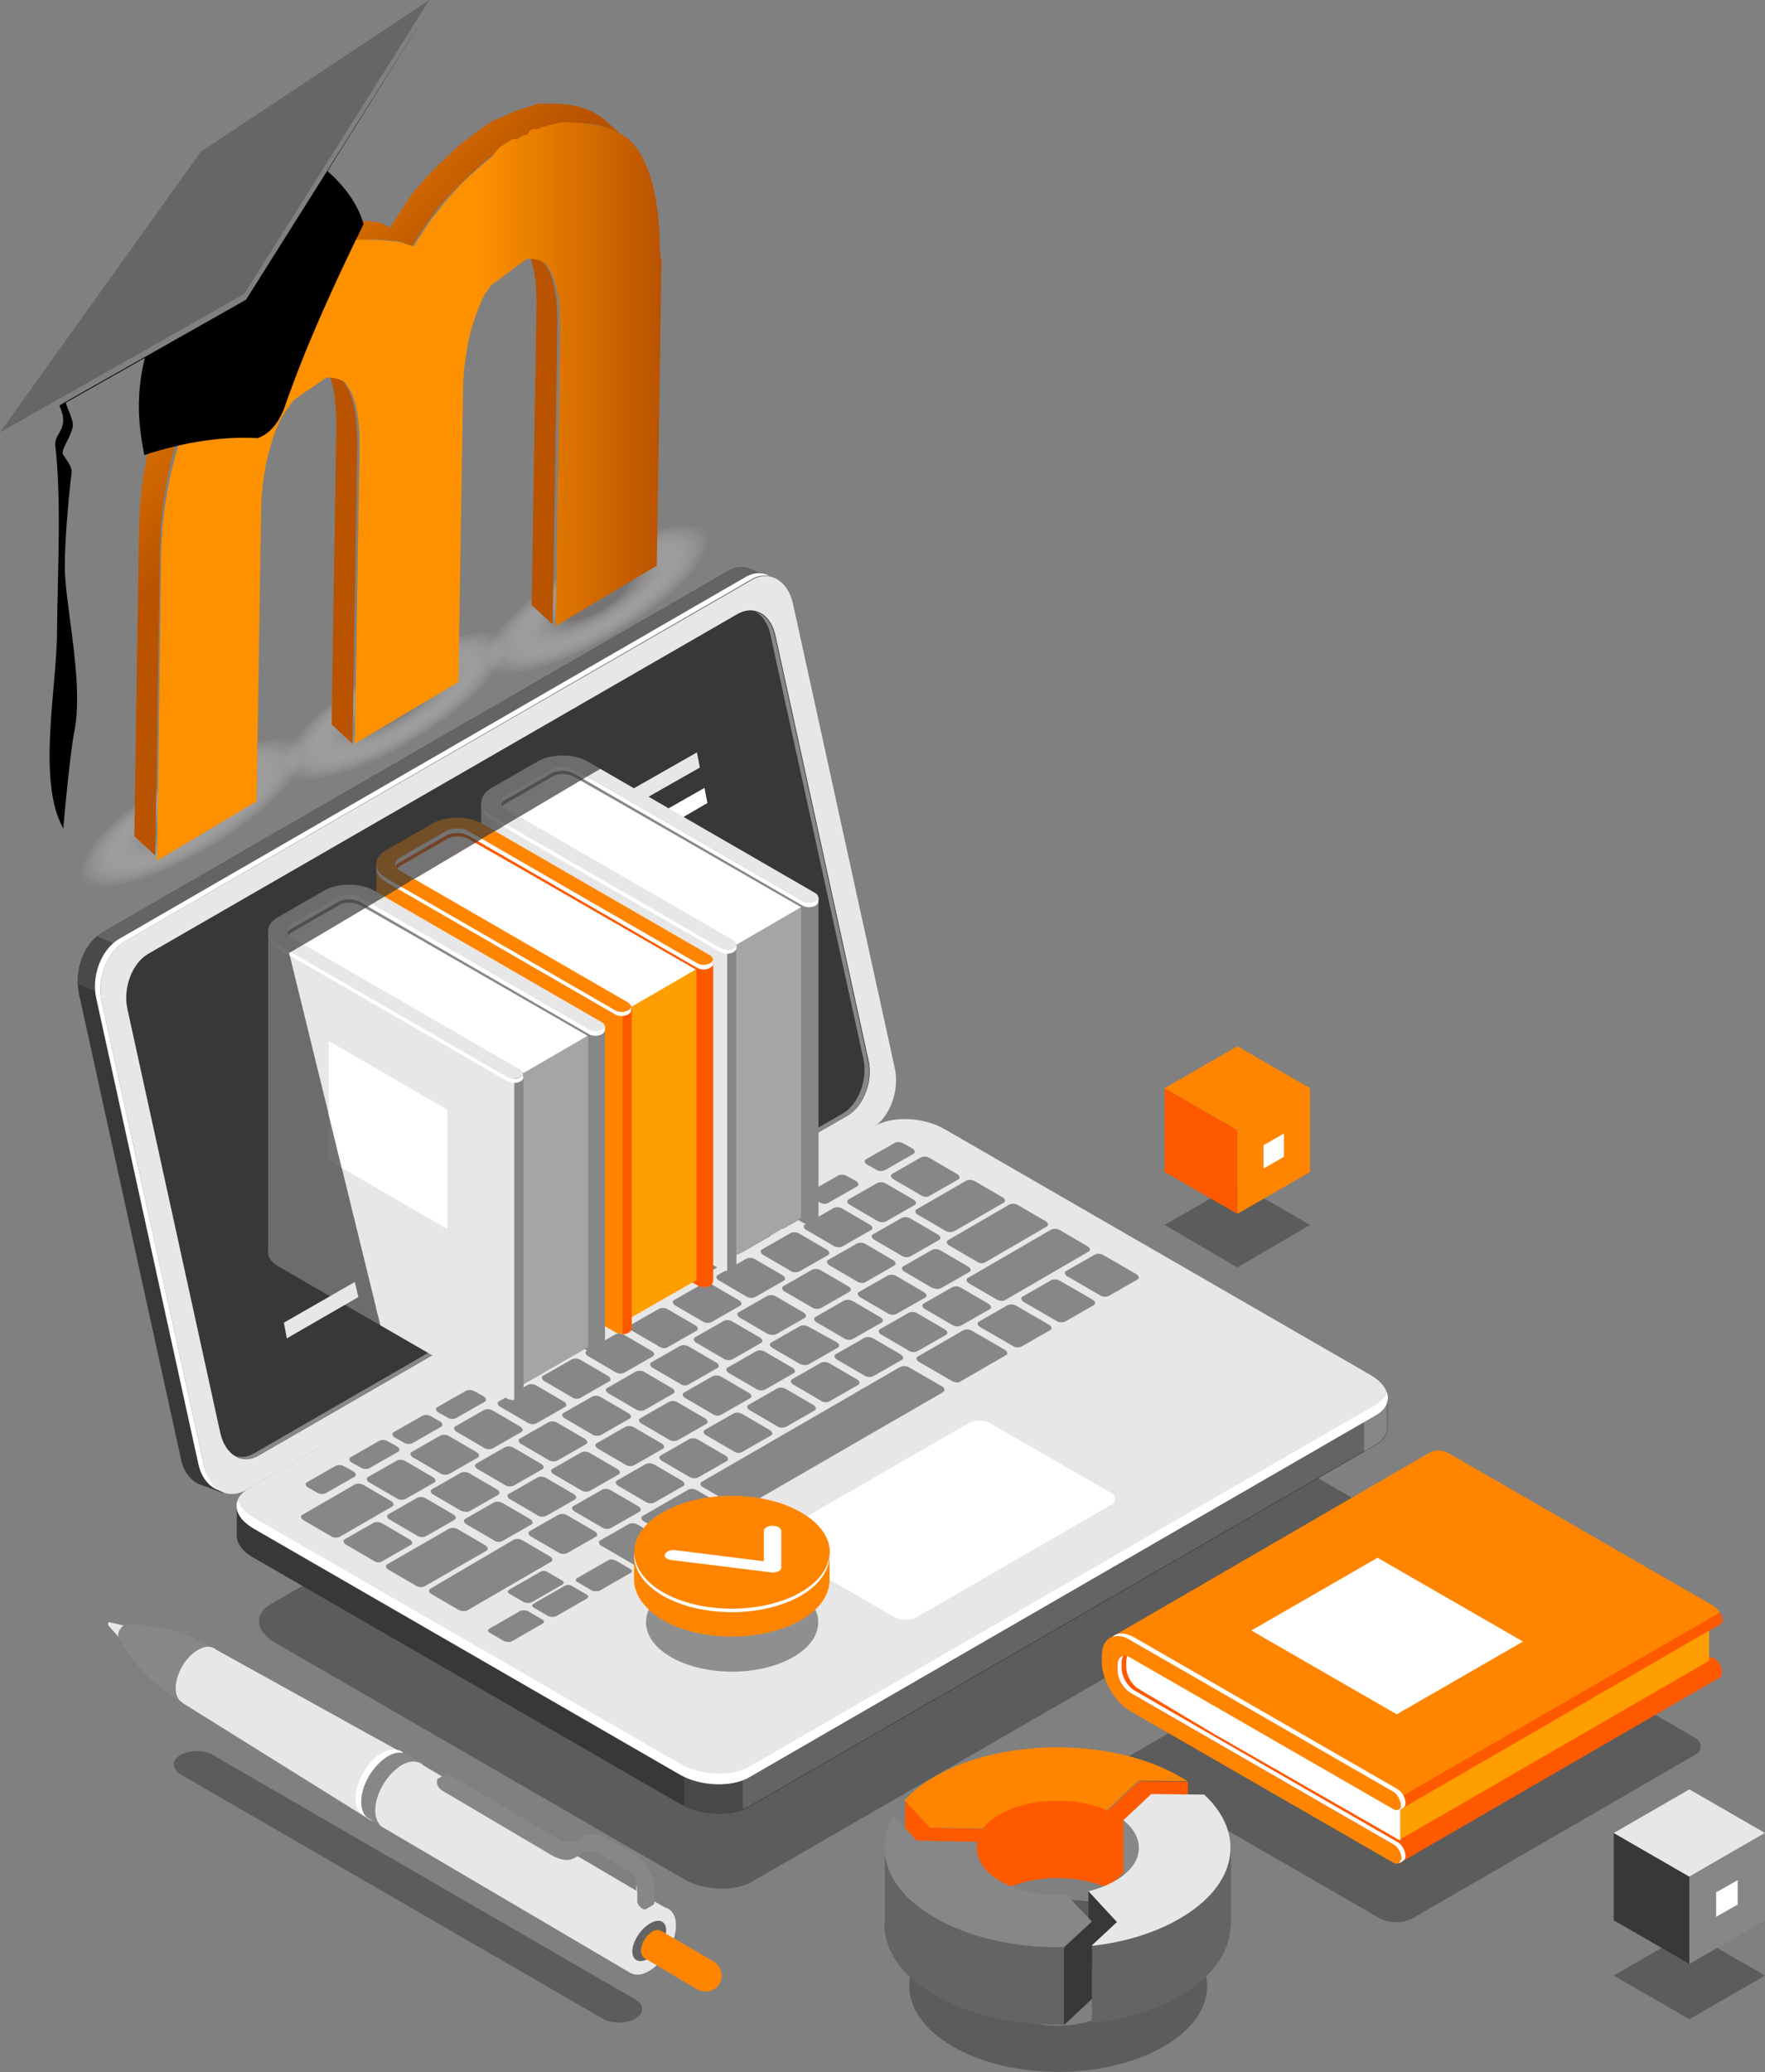 <?xml version="1.0" encoding="utf-8"?>
<!-- Generator: Adobe Illustrator 21.0.2, SVG Export Plug-In . SVG Version: 6.00 Build 0)  -->
<svg version="1.1" xmlns="http://www.w3.org/2000/svg" xmlns:xlink="http://www.w3.org/1999/xlink" x="0px" y="0px"
	 viewBox="0 0 303.4 356.1" style="enable-background:new 0 0 303.4 356.1;" xml:space="preserve">
<rect x="0" y="0" width="303.4" height="356.1" fill="#808080" stroke="none"/>
<style type="text/css">
	.st0{fill:url(#SVGID_1_);}
	.st1{fill:url(#SVGID_2_);}
	.st2{fill:url(#SVGID_3_);}
	.st3{fill:url(#SVGID_4_);}
	.st4{fill:url(#SVGID_5_);}
	.st5{fill:url(#SVGID_6_);}
	.st6{fill:url(#SVGID_7_);}
	.st7{fill:url(#SVGID_8_);}
	.st8{fill:url(#SVGID_9_);}
	.st9{fill:url(#SVGID_10_);}
	.st10{fill:url(#SVGID_11_);}
	.st11{fill:url(#SVGID_12_);}
	.st12{fill:url(#SVGID_13_);}
	.st13{fill:url(#SVGID_14_);}
	.st14{fill:url(#SVGID_15_);}
	.st15{fill:url(#SVGID_16_);}
	.st16{fill:url(#SVGID_17_);}
	.st17{fill:url(#SVGID_18_);}
	.st18{fill:url(#SVGID_19_);}
	.st19{fill:url(#SVGID_20_);}
	.st20{fill:url(#SVGID_21_);}
	.st21{fill:url(#SVGID_22_);}
	.st22{fill:url(#SVGID_23_);}
	.st23{fill:url(#SVGID_24_);}
	.st24{fill:#FFFFFF;}
	.st25{fill:url(#SVGID_25_);}
	.st26{fill:url(#SVGID_26_);}
	.st27{fill:url(#SVGID_27_);}
	.st28{fill:#470930;}
	.st29{opacity:0.64;}
	.st30{opacity:0.54;fill:#606161;}
	.st31{opacity:0.81;fill:#606161;}
	.st32{opacity:0.23;fill:#606161;}
	.st33{opacity:0.1;fill:#606161;}
	.st34{opacity:0.37;fill:#606161;}
	.st35{fill:#875A7B;}
	.st36{fill:#8E2775;}
	.st37{fill:#606161;}
	.st38{clip-path:url(#SVGID_28_);}
	.st39{fill:#D0D3D2;}
	.st40{clip-path:url(#SVGID_29_);}
	.st41{clip-path:url(#SVGID_30_);}
	.st42{clip-path:url(#SVGID_32_);}
	.st43{fill:url(#SVGID_34_);}
	.st44{fill:url(#SVGID_36_);}
	.st45{fill-rule:evenodd;clip-rule:evenodd;fill:#FFF8FF;}
	.st46{fill:#011E50;}
	.st47{fill:url(#SVGID_38_);}
	.st48{fill:none;stroke:#011E50;stroke-width:3;stroke-miterlimit:10;}
	.st49{clip-path:url(#SVGID_39_);}
	.st50{fill:#FFF8FF;}
	.st51{fill-rule:evenodd;clip-rule:evenodd;fill:url(#SVGID_40_);}
	.st52{fill-rule:evenodd;clip-rule:evenodd;fill:url(#SVGID_41_);}
	.st53{fill-rule:evenodd;clip-rule:evenodd;fill:url(#SVGID_43_);}
	.st54{fill-rule:evenodd;clip-rule:evenodd;fill:url(#SVGID_44_);}
	.st55{fill-rule:evenodd;clip-rule:evenodd;fill:url(#SVGID_45_);}
	.st56{fill-rule:evenodd;clip-rule:evenodd;fill:url(#SVGID_46_);}
	.st57{fill-rule:evenodd;clip-rule:evenodd;fill:url(#SVGID_47_);}
	.st58{fill-rule:evenodd;clip-rule:evenodd;fill:url(#SVGID_48_);}
	.st59{fill-rule:evenodd;clip-rule:evenodd;fill:url(#SVGID_49_);}
	.st60{fill-rule:evenodd;clip-rule:evenodd;fill:url(#SVGID_50_);}
	.st61{fill-rule:evenodd;clip-rule:evenodd;fill:url(#SVGID_51_);}
	.st62{fill-rule:evenodd;clip-rule:evenodd;fill:url(#SVGID_52_);}
	.st63{fill-rule:evenodd;clip-rule:evenodd;fill:url(#SVGID_53_);}
	.st64{fill-rule:evenodd;clip-rule:evenodd;fill:url(#SVGID_54_);}
	.st65{fill-rule:evenodd;clip-rule:evenodd;fill:url(#SVGID_55_);}
	.st66{fill-rule:evenodd;clip-rule:evenodd;fill:url(#SVGID_56_);}
	.st67{fill-rule:evenodd;clip-rule:evenodd;fill:url(#SVGID_57_);}
	.st68{fill-rule:evenodd;clip-rule:evenodd;fill:url(#SVGID_58_);}
	.st69{fill-rule:evenodd;clip-rule:evenodd;fill:url(#SVGID_59_);}
	.st70{fill-rule:evenodd;clip-rule:evenodd;fill:url(#SVGID_60_);}
	.st71{fill-rule:evenodd;clip-rule:evenodd;fill:url(#SVGID_61_);}
	.st72{fill-rule:evenodd;clip-rule:evenodd;fill:url(#SVGID_62_);}
	.st73{fill-rule:evenodd;clip-rule:evenodd;fill:url(#SVGID_63_);}
	.st74{fill-rule:evenodd;clip-rule:evenodd;fill:url(#SVGID_64_);}
	.st75{fill-rule:evenodd;clip-rule:evenodd;fill:url(#SVGID_65_);}
	.st76{fill-rule:evenodd;clip-rule:evenodd;fill:url(#SVGID_66_);}
	.st77{fill-rule:evenodd;clip-rule:evenodd;fill:url(#SVGID_67_);}
	.st78{fill-rule:evenodd;clip-rule:evenodd;fill:url(#SVGID_68_);}
	.st79{fill-rule:evenodd;clip-rule:evenodd;fill:url(#SVGID_69_);}
	.st80{fill-rule:evenodd;clip-rule:evenodd;fill:url(#SVGID_70_);}
	.st81{fill-rule:evenodd;clip-rule:evenodd;fill:url(#SVGID_71_);}
	.st82{fill-rule:evenodd;clip-rule:evenodd;fill:url(#SVGID_72_);}
	.st83{fill-rule:evenodd;clip-rule:evenodd;fill:url(#SVGID_73_);}
	.st84{fill-rule:evenodd;clip-rule:evenodd;fill:url(#SVGID_74_);}
	.st85{fill-rule:evenodd;clip-rule:evenodd;fill:url(#SVGID_75_);}
	.st86{fill-rule:evenodd;clip-rule:evenodd;fill:url(#SVGID_76_);}
	.st87{fill-rule:evenodd;clip-rule:evenodd;fill:url(#SVGID_77_);}
	.st88{fill-rule:evenodd;clip-rule:evenodd;fill:url(#SVGID_78_);}
	.st89{fill-rule:evenodd;clip-rule:evenodd;fill:url(#SVGID_79_);}
	.st90{fill-rule:evenodd;clip-rule:evenodd;fill:url(#SVGID_80_);}
	.st91{fill-rule:evenodd;clip-rule:evenodd;fill:url(#SVGID_81_);}
	.st92{fill-rule:evenodd;clip-rule:evenodd;fill:url(#SVGID_82_);}
	.st93{fill-rule:evenodd;clip-rule:evenodd;fill:url(#SVGID_83_);}
	.st94{fill-rule:evenodd;clip-rule:evenodd;fill:url(#SVGID_84_);}
	.st95{fill-rule:evenodd;clip-rule:evenodd;fill:url(#SVGID_85_);}
	.st96{fill-rule:evenodd;clip-rule:evenodd;fill:url(#SVGID_86_);}
	.st97{fill-rule:evenodd;clip-rule:evenodd;fill:url(#SVGID_87_);}
	.st98{fill-rule:evenodd;clip-rule:evenodd;fill:url(#SVGID_88_);}
	.st99{fill-rule:evenodd;clip-rule:evenodd;fill:url(#SVGID_89_);}
	.st100{fill-rule:evenodd;clip-rule:evenodd;fill:url(#SVGID_90_);}
	.st101{fill-rule:evenodd;clip-rule:evenodd;fill:url(#SVGID_91_);}
	.st102{fill-rule:evenodd;clip-rule:evenodd;fill:url(#SVGID_92_);}
	.st103{fill-rule:evenodd;clip-rule:evenodd;fill:url(#SVGID_93_);}
	.st104{fill-rule:evenodd;clip-rule:evenodd;fill:url(#SVGID_94_);}
	.st105{fill-rule:evenodd;clip-rule:evenodd;fill:url(#SVGID_95_);}
	.st106{fill-rule:evenodd;clip-rule:evenodd;fill:url(#SVGID_96_);}
	.st107{fill-rule:evenodd;clip-rule:evenodd;fill:url(#SVGID_97_);}
	.st108{fill-rule:evenodd;clip-rule:evenodd;fill:url(#SVGID_98_);}
	.st109{fill-rule:evenodd;clip-rule:evenodd;fill:url(#SVGID_99_);}
	.st110{fill-rule:evenodd;clip-rule:evenodd;fill:url(#SVGID_100_);}
	.st111{fill-rule:evenodd;clip-rule:evenodd;fill:url(#SVGID_101_);}
	.st112{fill-rule:evenodd;clip-rule:evenodd;fill:url(#SVGID_102_);}
	.st113{fill-rule:evenodd;clip-rule:evenodd;fill:url(#SVGID_103_);}
	.st114{fill-rule:evenodd;clip-rule:evenodd;fill:url(#SVGID_104_);}
	.st115{fill-rule:evenodd;clip-rule:evenodd;fill:url(#SVGID_105_);}
	.st116{fill-rule:evenodd;clip-rule:evenodd;fill:url(#SVGID_106_);}
	.st117{fill-rule:evenodd;clip-rule:evenodd;fill:url(#SVGID_107_);}
	.st118{fill-rule:evenodd;clip-rule:evenodd;fill:url(#SVGID_108_);}
	.st119{fill-rule:evenodd;clip-rule:evenodd;fill:url(#SVGID_109_);}
	.st120{fill-rule:evenodd;clip-rule:evenodd;fill:url(#SVGID_110_);}
	.st121{fill-rule:evenodd;clip-rule:evenodd;fill:url(#SVGID_111_);}
	.st122{fill-rule:evenodd;clip-rule:evenodd;fill:url(#SVGID_112_);}
	.st123{fill-rule:evenodd;clip-rule:evenodd;fill:url(#SVGID_113_);}
	.st124{fill-rule:evenodd;clip-rule:evenodd;fill:url(#SVGID_114_);}
	.st125{fill-rule:evenodd;clip-rule:evenodd;fill:url(#SVGID_115_);}
	.st126{fill-rule:evenodd;clip-rule:evenodd;fill:url(#SVGID_116_);}
	.st127{fill-rule:evenodd;clip-rule:evenodd;fill:url(#SVGID_117_);}
	.st128{fill-rule:evenodd;clip-rule:evenodd;fill:url(#SVGID_118_);}
	.st129{fill-rule:evenodd;clip-rule:evenodd;fill:url(#SVGID_119_);}
	.st130{fill-rule:evenodd;clip-rule:evenodd;fill:url(#SVGID_120_);}
	.st131{fill-rule:evenodd;clip-rule:evenodd;fill:url(#SVGID_121_);}
	.st132{fill-rule:evenodd;clip-rule:evenodd;fill:url(#SVGID_122_);}
	.st133{fill-rule:evenodd;clip-rule:evenodd;fill:url(#SVGID_123_);}
	.st134{fill-rule:evenodd;clip-rule:evenodd;fill:url(#SVGID_124_);}
	.st135{fill-rule:evenodd;clip-rule:evenodd;fill:url(#SVGID_125_);}
	.st136{fill-rule:evenodd;clip-rule:evenodd;fill:url(#SVGID_126_);}
	.st137{fill-rule:evenodd;clip-rule:evenodd;fill:url(#SVGID_127_);}
	.st138{fill-rule:evenodd;clip-rule:evenodd;fill:url(#SVGID_128_);}
	.st139{fill-rule:evenodd;clip-rule:evenodd;fill:url(#SVGID_129_);}
	.st140{fill-rule:evenodd;clip-rule:evenodd;fill:url(#SVGID_130_);}
	.st141{fill-rule:evenodd;clip-rule:evenodd;fill:url(#SVGID_131_);}
	.st142{fill-rule:evenodd;clip-rule:evenodd;fill:url(#SVGID_132_);}
	.st143{fill-rule:evenodd;clip-rule:evenodd;fill:url(#SVGID_133_);}
	.st144{fill-rule:evenodd;clip-rule:evenodd;fill:url(#SVGID_134_);}
	.st145{fill-rule:evenodd;clip-rule:evenodd;fill:url(#SVGID_135_);}
	.st146{fill-rule:evenodd;clip-rule:evenodd;fill:url(#SVGID_136_);}
	.st147{fill-rule:evenodd;clip-rule:evenodd;fill:url(#SVGID_137_);}
	.st148{fill-rule:evenodd;clip-rule:evenodd;fill:url(#SVGID_138_);}
	.st149{fill-rule:evenodd;clip-rule:evenodd;fill:url(#SVGID_139_);}
	.st150{fill-rule:evenodd;clip-rule:evenodd;fill:url(#SVGID_140_);}
	.st151{fill-rule:evenodd;clip-rule:evenodd;fill:url(#SVGID_141_);}
	.st152{fill-rule:evenodd;clip-rule:evenodd;fill:url(#SVGID_142_);}
	.st153{fill-rule:evenodd;clip-rule:evenodd;fill:url(#SVGID_143_);}
	.st154{fill-rule:evenodd;clip-rule:evenodd;fill:url(#SVGID_144_);}
	.st155{fill-rule:evenodd;clip-rule:evenodd;fill:url(#SVGID_145_);}
	.st156{fill-rule:evenodd;clip-rule:evenodd;fill:url(#SVGID_146_);}
	.st157{fill-rule:evenodd;clip-rule:evenodd;fill:url(#SVGID_147_);}
	.st158{fill-rule:evenodd;clip-rule:evenodd;fill:url(#SVGID_148_);}
	.st159{fill-rule:evenodd;clip-rule:evenodd;fill:url(#SVGID_149_);}
	.st160{fill-rule:evenodd;clip-rule:evenodd;fill:url(#SVGID_150_);}
	.st161{fill-rule:evenodd;clip-rule:evenodd;fill:url(#SVGID_151_);}
	.st162{fill-rule:evenodd;clip-rule:evenodd;fill:url(#SVGID_152_);}
	.st163{fill-rule:evenodd;clip-rule:evenodd;fill:url(#SVGID_153_);}
	.st164{fill-rule:evenodd;clip-rule:evenodd;fill:url(#SVGID_154_);}
	.st165{fill-rule:evenodd;clip-rule:evenodd;fill:url(#SVGID_155_);}
	.st166{fill-rule:evenodd;clip-rule:evenodd;fill:url(#SVGID_156_);}
	.st167{fill-rule:evenodd;clip-rule:evenodd;fill:url(#SVGID_157_);}
	.st168{fill-rule:evenodd;clip-rule:evenodd;fill:url(#SVGID_158_);}
	.st169{fill-rule:evenodd;clip-rule:evenodd;fill:url(#SVGID_159_);}
	.st170{fill-rule:evenodd;clip-rule:evenodd;fill:url(#SVGID_160_);}
	.st171{fill:url(#SVGID_161_);}
	.st172{opacity:0.39;}
	.st173{fill:url(#SVGID_162_);}
	.st174{fill:none;stroke:#FFF8FF;stroke-width:3.616;stroke-linecap:round;stroke-miterlimit:10;stroke-dasharray:7.273,7.273;}
	.st175{fill:url(#SVGID_163_);}
	.st176{fill:url(#SVGID_164_);}
	.st177{fill:url(#SVGID_165_);}
	.st178{fill:url(#SVGID_166_);}
	.st179{fill:url(#SVGID_167_);}
	.st180{fill:url(#SVGID_168_);}
	.st181{fill:url(#SVGID_169_);}
	.st182{fill:url(#SVGID_170_);}
	.st183{fill:url(#SVGID_171_);}
	.st184{fill:url(#SVGID_172_);}
	.st185{fill:url(#SVGID_173_);}
	.st186{fill:url(#SVGID_174_);}
	.st187{fill:url(#SVGID_175_);}
	.st188{fill:url(#SVGID_176_);}
	.st189{fill:url(#SVGID_177_);}
	.st190{fill:url(#SVGID_178_);}
	.st191{fill:url(#SVGID_179_);}
	.st192{fill:url(#SVGID_180_);}
	.st193{fill:url(#SVGID_181_);}
	.st194{fill:url(#SVGID_182_);}
	.st195{fill:url(#SVGID_183_);}
	.st196{fill:url(#SVGID_184_);}
	.st197{fill:url(#SVGID_185_);}
	.st198{fill:url(#SVGID_186_);}
	.st199{fill:url(#SVGID_187_);}
	.st200{fill:url(#SVGID_188_);}
	.st201{fill:url(#SVGID_189_);}
	.st202{fill:url(#SVGID_190_);}
	.st203{fill:url(#SVGID_191_);}
	.st204{fill:url(#SVGID_192_);}
	.st205{fill:url(#SVGID_193_);}
	.st206{fill:url(#SVGID_194_);}
	.st207{fill:url(#SVGID_195_);}
	.st208{fill:url(#SVGID_196_);}
	.st209{fill:url(#SVGID_197_);}
	.st210{fill:url(#SVGID_198_);}
	.st211{fill:url(#SVGID_199_);}
	.st212{fill:url(#SVGID_200_);}
	.st213{fill:url(#SVGID_201_);}
	.st214{fill:url(#SVGID_202_);}
	.st215{fill:url(#SVGID_203_);}
	.st216{fill:url(#SVGID_204_);}
	.st217{fill:url(#SVGID_205_);}
	.st218{fill:url(#SVGID_206_);}
	.st219{fill:url(#SVGID_207_);}
	.st220{fill:url(#SVGID_208_);}
	.st221{fill:url(#SVGID_209_);}
	.st222{fill:url(#SVGID_210_);}
	.st223{fill:url(#SVGID_211_);}
	.st224{fill:url(#SVGID_212_);}
	.st225{fill:url(#SVGID_213_);}
	.st226{fill:url(#SVGID_214_);}
	.st227{fill:url(#SVGID_215_);}
	.st228{fill:url(#SVGID_216_);}
	.st229{fill:url(#SVGID_217_);}
	.st230{fill:url(#SVGID_218_);}
	.st231{fill:url(#SVGID_219_);}
	.st232{fill:url(#SVGID_220_);}
	.st233{fill:url(#SVGID_221_);}
	.st234{fill:url(#SVGID_222_);}
	.st235{fill:url(#SVGID_223_);}
	.st236{fill:url(#SVGID_224_);}
	.st237{fill:url(#SVGID_225_);}
	.st238{fill:url(#SVGID_226_);}
	.st239{fill:url(#SVGID_227_);}
	.st240{fill:url(#SVGID_228_);}
	.st241{fill:url(#SVGID_229_);}
	.st242{fill:url(#SVGID_230_);}
	.st243{fill:url(#SVGID_231_);}
	.st244{fill:url(#SVGID_232_);}
	.st245{fill:url(#SVGID_233_);}
	.st246{fill:url(#SVGID_234_);}
	.st247{fill:url(#SVGID_235_);}
	.st248{fill:url(#SVGID_236_);}
	.st249{fill:url(#SVGID_237_);}
	.st250{fill:url(#SVGID_238_);}
	.st251{fill:url(#SVGID_239_);}
	.st252{fill:url(#SVGID_240_);}
	.st253{fill:url(#SVGID_241_);}
	.st254{fill:url(#SVGID_242_);}
	.st255{fill:url(#SVGID_243_);}
	.st256{fill:url(#SVGID_244_);}
	.st257{fill:url(#SVGID_245_);}
	.st258{fill:url(#SVGID_246_);}
	.st259{fill:url(#SVGID_247_);}
	.st260{fill:url(#SVGID_248_);}
	.st261{fill:url(#SVGID_249_);}
	.st262{fill:url(#SVGID_250_);}
	.st263{fill:url(#SVGID_251_);}
	.st264{fill:url(#SVGID_252_);}
	.st265{fill:url(#SVGID_253_);}
	.st266{fill:url(#SVGID_254_);}
	.st267{fill:url(#SVGID_255_);}
	.st268{fill:url(#SVGID_256_);}
	.st269{fill:url(#SVGID_257_);}
	.st270{fill:url(#SVGID_258_);}
	.st271{fill:url(#SVGID_259_);}
	.st272{fill:url(#SVGID_260_);}
	.st273{fill:url(#SVGID_261_);}
	.st274{fill:url(#SVGID_262_);}
	.st275{fill:url(#SVGID_263_);}
	.st276{fill:url(#SVGID_264_);}
	.st277{fill:url(#SVGID_265_);}
	.st278{fill:url(#SVGID_266_);}
	.st279{fill:url(#SVGID_267_);}
	.st280{fill:url(#SVGID_268_);}
	.st281{fill:url(#SVGID_269_);}
	.st282{fill:url(#SVGID_270_);}
	.st283{fill:url(#SVGID_271_);}
	.st284{fill:url(#SVGID_272_);}
	.st285{fill:url(#SVGID_273_);}
	.st286{fill:url(#SVGID_274_);}
	.st287{fill:url(#SVGID_275_);}
	.st288{fill:url(#SVGID_276_);}
	.st289{fill:url(#SVGID_277_);}
	.st290{fill:url(#SVGID_278_);}
	.st291{fill:url(#SVGID_279_);}
	.st292{fill:url(#SVGID_280_);}
	.st293{fill:url(#SVGID_281_);}
	.st294{fill:url(#SVGID_282_);}
	.st295{fill:url(#SVGID_283_);}
	.st296{fill:url(#SVGID_284_);}
	.st297{fill:url(#SVGID_285_);}
	.st298{fill:url(#SVGID_286_);}
	.st299{fill:url(#SVGID_287_);}
	.st300{fill:url(#SVGID_288_);}
	.st301{fill:url(#SVGID_289_);}
	.st302{fill:url(#SVGID_290_);}
	.st303{fill:url(#SVGID_291_);}
	.st304{fill:url(#SVGID_292_);}
	.st305{fill:url(#SVGID_293_);}
	.st306{fill:url(#SVGID_294_);}
	.st307{fill:url(#SVGID_295_);}
	.st308{fill:url(#SVGID_296_);}
	.st309{fill:url(#SVGID_297_);}
	.st310{fill:url(#SVGID_298_);}
	.st311{fill:url(#SVGID_299_);}
	.st312{fill:url(#SVGID_300_);}
	.st313{fill:url(#SVGID_301_);}
	.st314{fill:url(#SVGID_302_);}
	.st315{fill:url(#SVGID_303_);}
	.st316{fill:url(#SVGID_304_);}
	.st317{fill:url(#SVGID_305_);}
	.st318{fill:url(#SVGID_306_);}
	.st319{fill:url(#SVGID_307_);}
	.st320{fill:url(#SVGID_308_);}
	.st321{fill:url(#SVGID_309_);}
	.st322{fill:url(#SVGID_310_);}
	.st323{fill:url(#SVGID_311_);}
	.st324{fill:url(#SVGID_312_);}
	.st325{fill:url(#SVGID_313_);}
	.st326{fill:url(#SVGID_314_);}
	.st327{fill:url(#SVGID_315_);}
	.st328{fill:url(#SVGID_316_);}
	.st329{fill:url(#SVGID_317_);}
	.st330{fill:url(#SVGID_318_);}
	.st331{fill:url(#SVGID_319_);}
	.st332{fill:url(#SVGID_320_);}
	.st333{fill:url(#SVGID_321_);}
	.st334{fill:url(#SVGID_322_);}
	.st335{fill:url(#SVGID_323_);}
	.st336{fill:url(#SVGID_324_);}
	.st337{fill:url(#SVGID_325_);}
	.st338{fill:url(#SVGID_326_);}
	.st339{fill:url(#SVGID_327_);}
	.st340{fill:url(#SVGID_328_);}
	.st341{fill:url(#SVGID_329_);}
	.st342{fill:url(#SVGID_330_);}
	.st343{fill:url(#SVGID_331_);}
	.st344{fill:url(#SVGID_332_);}
	.st345{fill:url(#SVGID_333_);}
	.st346{fill:url(#SVGID_334_);}
	.st347{fill:url(#SVGID_335_);}
	.st348{fill:url(#SVGID_336_);}
	.st349{fill:url(#SVGID_337_);}
	.st350{fill:url(#SVGID_338_);}
	.st351{fill:url(#SVGID_339_);}
	.st352{fill:url(#SVGID_340_);}
	.st353{fill:url(#SVGID_341_);}
	.st354{fill:url(#SVGID_342_);}
	.st355{fill:url(#SVGID_343_);}
	.st356{fill:url(#SVGID_344_);}
	.st357{fill:url(#SVGID_345_);}
	.st358{fill:url(#SVGID_346_);}
	.st359{fill:url(#SVGID_347_);}
	.st360{fill:url(#SVGID_348_);}
	.st361{fill:url(#SVGID_349_);}
	.st362{fill:url(#SVGID_350_);}
	.st363{fill:url(#SVGID_351_);}
	.st364{fill:url(#SVGID_352_);}
	.st365{fill:url(#SVGID_353_);}
	.st366{fill:url(#SVGID_354_);}
	.st367{fill:url(#SVGID_355_);}
	.st368{fill:url(#SVGID_356_);}
	.st369{fill:url(#SVGID_357_);}
	.st370{fill:url(#SVGID_358_);}
	.st371{fill:url(#SVGID_359_);}
	.st372{fill:url(#SVGID_360_);}
	.st373{fill:url(#SVGID_361_);}
	.st374{fill:url(#SVGID_362_);}
	.st375{fill:url(#SVGID_363_);}
	.st376{fill:url(#SVGID_364_);}
	.st377{fill:url(#SVGID_365_);}
	.st378{fill:url(#SVGID_366_);}
	.st379{fill:url(#SVGID_367_);}
	.st380{fill:url(#SVGID_368_);}
	.st381{fill:url(#SVGID_369_);}
	.st382{fill:url(#SVGID_370_);}
	.st383{fill:url(#SVGID_371_);}
	.st384{fill:url(#SVGID_372_);}
	.st385{fill:url(#SVGID_373_);}
	.st386{fill:url(#SVGID_374_);}
	.st387{fill:url(#SVGID_375_);}
	.st388{fill:url(#SVGID_376_);}
	.st389{fill:url(#SVGID_377_);}
	.st390{fill:url(#SVGID_378_);}
	.st391{fill:url(#SVGID_379_);}
	.st392{fill:url(#SVGID_380_);}
	.st393{fill:url(#SVGID_381_);}
	.st394{fill:url(#SVGID_382_);}
	.st395{fill:url(#SVGID_383_);}
	.st396{fill:url(#SVGID_384_);}
	.st397{fill:url(#SVGID_385_);}
	.st398{fill:url(#SVGID_386_);}
	.st399{fill:url(#SVGID_387_);}
	.st400{fill:url(#SVGID_388_);}
	.st401{fill:url(#SVGID_389_);}
	.st402{fill:url(#SVGID_390_);}
	.st403{fill:url(#SVGID_391_);}
	.st404{fill:url(#SVGID_392_);}
	.st405{fill:url(#SVGID_393_);}
	.st406{fill:url(#SVGID_394_);}
	.st407{fill:url(#SVGID_395_);}
	.st408{fill:url(#SVGID_396_);}
	.st409{fill:url(#SVGID_397_);}
	.st410{fill:url(#SVGID_398_);}
	.st411{fill:url(#SVGID_399_);}
	.st412{fill:url(#SVGID_400_);}
	.st413{fill:url(#SVGID_401_);}
	.st414{fill:url(#SVGID_402_);}
	.st415{fill:url(#SVGID_403_);}
	.st416{fill:url(#SVGID_404_);}
	.st417{fill:url(#SVGID_405_);}
	.st418{fill:url(#SVGID_406_);}
	.st419{fill:url(#SVGID_407_);}
	.st420{fill:url(#SVGID_408_);}
	.st421{fill:url(#SVGID_409_);}
	.st422{fill:url(#SVGID_410_);}
	.st423{fill:url(#SVGID_411_);}
	.st424{fill:url(#SVGID_412_);}
	.st425{fill:url(#SVGID_413_);}
	.st426{fill:url(#SVGID_414_);}
	.st427{fill:url(#SVGID_415_);}
	.st428{fill:url(#SVGID_416_);}
	.st429{fill:url(#SVGID_417_);}
	.st430{fill:url(#SVGID_418_);}
	.st431{fill:url(#SVGID_419_);}
	.st432{fill:url(#SVGID_420_);}
	.st433{fill:url(#SVGID_421_);}
	.st434{fill:url(#SVGID_422_);}
	.st435{fill:url(#SVGID_423_);}
	.st436{fill:url(#SVGID_424_);}
	.st437{fill:url(#SVGID_425_);}
	.st438{fill:url(#SVGID_426_);}
	.st439{fill:url(#SVGID_427_);}
	.st440{fill:url(#SVGID_428_);}
	.st441{fill:url(#SVGID_429_);}
	.st442{fill:url(#SVGID_430_);}
	.st443{fill:url(#SVGID_431_);}
	.st444{fill:url(#SVGID_432_);}
	.st445{fill:url(#SVGID_433_);}
	.st446{fill:url(#SVGID_434_);}
	.st447{fill:url(#SVGID_435_);}
	.st448{fill:url(#SVGID_436_);}
	.st449{fill:url(#SVGID_437_);}
	.st450{fill:url(#SVGID_438_);}
	.st451{fill:url(#SVGID_439_);}
	.st452{fill:url(#SVGID_440_);}
	.st453{fill:url(#SVGID_441_);}
	.st454{fill:url(#SVGID_442_);}
	.st455{fill:url(#SVGID_443_);}
	.st456{fill:url(#SVGID_444_);}
	.st457{fill:url(#SVGID_445_);}
	.st458{fill:url(#SVGID_446_);}
	.st459{fill:url(#SVGID_447_);}
	.st460{fill:url(#SVGID_448_);}
	.st461{fill:url(#SVGID_449_);}
	.st462{fill:url(#SVGID_450_);}
	.st463{fill:url(#SVGID_451_);}
	.st464{fill:url(#SVGID_452_);}
	.st465{fill:url(#SVGID_453_);}
	.st466{fill:url(#SVGID_454_);}
	.st467{fill:url(#SVGID_455_);}
	.st468{fill:url(#SVGID_456_);}
	.st469{fill:url(#SVGID_457_);}
	.st470{fill:url(#SVGID_458_);}
	.st471{fill:url(#SVGID_459_);}
	.st472{fill:url(#SVGID_460_);}
	.st473{fill:url(#SVGID_461_);}
	.st474{fill:url(#SVGID_462_);}
	.st475{fill:url(#SVGID_463_);}
	.st476{fill:url(#SVGID_464_);}
	.st477{fill:url(#SVGID_465_);}
	.st478{fill:url(#SVGID_466_);}
	.st479{fill:url(#SVGID_467_);}
	.st480{fill:url(#SVGID_468_);}
	.st481{fill:url(#SVGID_469_);}
	.st482{fill:url(#SVGID_470_);}
	.st483{fill:url(#SVGID_471_);}
	.st484{fill:url(#SVGID_472_);}
	.st485{fill:url(#SVGID_473_);}
	.st486{fill:url(#SVGID_474_);}
	.st487{fill:url(#SVGID_475_);}
	.st488{fill:url(#SVGID_476_);}
	.st489{fill:url(#SVGID_477_);}
	.st490{fill:url(#SVGID_478_);}
	.st491{fill:url(#SVGID_479_);}
	.st492{fill:url(#SVGID_480_);}
	.st493{fill:url(#SVGID_481_);}
	.st494{fill:url(#SVGID_482_);}
	.st495{fill:url(#SVGID_483_);}
	.st496{fill:url(#SVGID_484_);}
	.st497{fill:url(#SVGID_485_);}
	.st498{fill:url(#SVGID_486_);}
	.st499{fill:url(#SVGID_487_);}
	.st500{fill:url(#SVGID_488_);}
	.st501{fill:url(#SVGID_489_);}
	.st502{fill:url(#SVGID_490_);}
	.st503{fill:url(#SVGID_491_);}
	.st504{fill:url(#SVGID_492_);}
	.st505{fill:url(#SVGID_493_);}
	.st506{fill:url(#SVGID_494_);}
	.st507{fill:url(#SVGID_495_);}
	.st508{fill:url(#SVGID_496_);}
	.st509{fill:url(#SVGID_497_);}
	.st510{fill:url(#SVGID_498_);}
	.st511{fill:url(#SVGID_499_);}
	.st512{fill:url(#SVGID_500_);}
	.st513{fill:url(#SVGID_501_);}
	.st514{fill:url(#SVGID_502_);}
	.st515{fill:url(#SVGID_503_);}
	.st516{fill:url(#SVGID_504_);}
	.st517{fill:url(#SVGID_505_);}
	.st518{fill:url(#SVGID_506_);}
	.st519{fill:url(#SVGID_507_);}
	.st520{fill:url(#SVGID_508_);}
	.st521{fill:url(#SVGID_509_);}
	.st522{fill:url(#SVGID_510_);}
	.st523{fill:url(#SVGID_511_);}
	.st524{fill:url(#SVGID_512_);}
	.st525{fill:url(#SVGID_513_);}
	.st526{fill:url(#SVGID_514_);}
	.st527{fill:url(#SVGID_515_);}
	.st528{fill:url(#SVGID_516_);}
	.st529{fill:url(#SVGID_517_);}
	.st530{fill:url(#SVGID_518_);}
	.st531{fill:url(#SVGID_519_);}
	.st532{fill:url(#SVGID_520_);}
	.st533{fill:url(#SVGID_521_);}
	.st534{fill:url(#SVGID_522_);}
	.st535{fill:url(#SVGID_523_);}
	.st536{fill:url(#SVGID_524_);}
	.st537{fill:url(#SVGID_525_);}
	.st538{fill:url(#SVGID_526_);}
	.st539{fill:url(#SVGID_527_);}
	.st540{fill:url(#SVGID_528_);}
	.st541{fill:url(#SVGID_529_);}
	.st542{fill:url(#SVGID_530_);}
	.st543{fill:url(#SVGID_531_);}
	.st544{fill:url(#SVGID_532_);}
	.st545{fill:url(#SVGID_533_);}
	.st546{fill:url(#SVGID_534_);}
	.st547{fill:url(#SVGID_535_);}
	.st548{fill:url(#SVGID_536_);}
	.st549{fill:url(#SVGID_537_);}
	.st550{fill:url(#SVGID_538_);}
	.st551{fill:url(#SVGID_539_);}
	.st552{fill:url(#SVGID_540_);}
	.st553{fill:url(#SVGID_541_);}
	.st554{fill:url(#SVGID_542_);}
	.st555{fill:url(#SVGID_543_);}
	.st556{fill:url(#SVGID_544_);}
	.st557{fill:url(#SVGID_545_);}
	.st558{fill:url(#SVGID_546_);}
	.st559{fill:url(#SVGID_547_);}
	.st560{fill:url(#SVGID_548_);}
	.st561{fill:url(#SVGID_549_);}
	.st562{fill:url(#SVGID_550_);}
	.st563{clip-path:url(#SVGID_551_);}
	.st564{fill-rule:evenodd;clip-rule:evenodd;fill:#FFFFFF;}
	.st565{fill:url(#SVGID_552_);}
	.st566{fill:url(#SVGID_553_);}
	.st567{fill-rule:evenodd;clip-rule:evenodd;fill:url(#SVGID_555_);}
	.st568{fill-rule:evenodd;clip-rule:evenodd;fill:url(#SVGID_556_);}
	.st569{fill-rule:evenodd;clip-rule:evenodd;fill:url(#SVGID_557_);}
	.st570{fill-rule:evenodd;clip-rule:evenodd;fill:url(#SVGID_558_);}
	.st571{fill-rule:evenodd;clip-rule:evenodd;fill:url(#SVGID_559_);}
	.st572{fill-rule:evenodd;clip-rule:evenodd;fill:url(#SVGID_560_);}
	.st573{fill-rule:evenodd;clip-rule:evenodd;fill:url(#SVGID_561_);}
	.st574{fill-rule:evenodd;clip-rule:evenodd;fill:url(#SVGID_562_);}
	.st575{fill-rule:evenodd;clip-rule:evenodd;fill:url(#SVGID_563_);}
	.st576{fill-rule:evenodd;clip-rule:evenodd;fill:url(#SVGID_564_);}
	.st577{fill-rule:evenodd;clip-rule:evenodd;fill:url(#SVGID_565_);}
	.st578{fill-rule:evenodd;clip-rule:evenodd;}
	.st579{fill-rule:evenodd;clip-rule:evenodd;fill:#666666;}
	.st580{fill:url(#SVGID_566_);}
	.st581{fill:url(#SVGID_567_);}
	.st582{fill:url(#SVGID_568_);}
	.st583{fill:url(#SVGID_569_);}
	.st584{fill:url(#SVGID_570_);}
	.st585{fill:url(#SVGID_571_);}
	.st586{fill:url(#SVGID_572_);}
	.st587{fill:url(#SVGID_573_);}
	.st588{fill:url(#SVGID_574_);}
	.st589{fill:url(#SVGID_575_);}
	.st590{fill:url(#SVGID_576_);}
	.st591{fill:url(#SVGID_577_);}
	.st592{fill:url(#SVGID_578_);}
	.st593{fill:url(#SVGID_579_);}
	.st594{fill:url(#SVGID_580_);}
	.st595{fill:url(#SVGID_581_);}
	.st596{fill:url(#SVGID_582_);}
	.st597{fill:url(#SVGID_583_);}
	.st598{fill:url(#SVGID_584_);}
	.st599{fill:url(#SVGID_585_);}
	.st600{fill:url(#SVGID_586_);}
	.st601{fill:url(#SVGID_587_);}
	.st602{fill:url(#SVGID_588_);}
	.st603{fill:url(#SVGID_589_);}
	.st604{fill:url(#SVGID_590_);}
	.st605{fill:url(#SVGID_591_);}
	.st606{fill:url(#SVGID_592_);}
	.st607{fill:url(#SVGID_593_);}
	.st608{fill:url(#SVGID_594_);}
	.st609{fill:url(#SVGID_595_);}
	.st610{fill:url(#SVGID_596_);}
	.st611{fill:url(#SVGID_597_);}
	.st612{clip-path:url(#SVGID_598_);}
	.st613{clip-path:url(#SVGID_600_);}
	.st614{fill:url(#SVGID_602_);}
	.st615{fill:url(#SVGID_604_);}
	.st616{fill:#606060;}
	.st617{fill:#F68000;}
	
		.st618{fill-rule:evenodd;clip-rule:evenodd;fill:none;stroke:#000000;stroke-width:0.645;stroke-miterlimit:10;stroke-dasharray:2.579;}
	.st619{fill:url(#SVGID_606_);}
	.st620{fill:url(#SVGID_607_);}
	.st621{fill:url(#SVGID_608_);}
	.st622{fill:url(#SVGID_609_);}
	.st623{opacity:0.5;fill:#383838;}
	.st624{fill:#383838;}
	.st625{fill:#646464;}
	.st626{fill:#494949;}
	.st627{fill:#E7E7E7;}
	.st628{fill:#878787;}
	.st629{fill:#FF8500;}
	.st630{opacity:0.3;}
	.st631{clip-path:url(#SVGID_610_);}
	.st632{fill:#A5A5A5;}
	.st633{fill:#FF5900;}
	.st634{fill:#FF9E00;}
	.st635{clip-path:url(#SVGID_611_);}
	.st636{fill-rule:evenodd;clip-rule:evenodd;fill:url(#SVGID_612_);}
	.st637{fill-rule:evenodd;clip-rule:evenodd;fill:url(#SVGID_614_);}
	.st638{fill-rule:evenodd;clip-rule:evenodd;fill:url(#SVGID_616_);}
	.st639{enable-background:new    ;}
	.st640{fill:url(#SVGID_617_);}
	.st641{fill:url(#SVGID_618_);}
	.st642{fill:url(#SVGID_619_);}
	.st643{fill:url(#SVGID_620_);}
</style>
<g id="Capa_1">
</g>
<g id="Capa_2">
	<g>
		<g>
			<g>
				<path class="st623" d="M129.2,323.4l103.5-59.7c2.9-1.7,2.6-4.6-0.8-6.6l-70.4-40.7c-3.4-2-8.5-2.2-11.4-0.5L46.5,275.7
					c-2.9,1.7-2.6,4.6,0.8,6.6l70.4,40.7C121.1,324.9,126.3,325.1,129.2,323.4z"/>
				<path class="st624" d="M17.5,160.3l107.7-62.2c1.3-0.7,2.5-0.8,3.6-0.4l0,0l0.2,0.1c0,0,0,0,0,0l3.9,1.5l-3.5,1.7
					c0,0.1,0,0.1,0.1,0.2L147,181c0.9,4-0.9,8.7-3.9,10.4L38,252.1l0.4,4.5l-4.3-1.6c-1.4-0.7-2.6-2.2-3-4.3l-17.5-79.8
					C12.7,166.7,14.5,162,17.5,160.3z"/>
				<path class="st625" d="M17.5,160.3l107.7-62.2c1.3-0.7,2.5-0.8,3.6-0.4l0,0l0.2,0.1c0,0,0,0,0,0l3.9,1.5l-3.5,1.7
					c0,0.1,0,0.1,0.1,0.2l11.6,52.6l-52.7,41l-74.3-30.2C14.8,162.7,16,161.2,17.5,160.3z"/>
				<path class="st626" d="M21.6,172.6l-8.2-3.5c-0.2-3.2,1.2-6.5,3.3-8.2l13,5.5L21.6,172.6z"/>
				<path class="st627" d="M42.2,256.1l107.7-62.2c3-1.8,4.8-6.4,3.9-10.4l-17.5-79.8c-0.9-4-4.1-5.8-7.1-4L21.4,161.8
					c-3,1.8-4.8,6.4-3.9,10.4L35.1,252C35.9,256,39.1,257.8,42.2,256.1z"/>
				<path class="st24" d="M20.4,161.4l107.7-62.2c1.5-0.9,3-0.9,4.2-0.2c-1-0.2-2.1-0.1-3.2,0.6L21.4,161.8c-3,1.8-4.8,6.4-3.9,10.4
					L35.1,252c0.5,2.1,1.5,3.5,2.9,4.2c-1.8-0.4-3.3-2-3.9-4.6l-17.5-79.8C15.6,167.8,17.4,163.2,20.4,161.4z"/>
				<path class="st24" d="M44.5,250.1l101.2-58.4c2.8-1.6,4.4-5.9,3.6-9.5l-16-73c-0.8-3.7-3.7-5.3-6.5-3.7L25.5,163.9
					c-2.8,1.6-4.4,5.9-3.6,9.5l16,73C38.8,250.1,41.7,251.8,44.5,250.1z"/>
				<path class="st624" d="M44.5,250.1l101.2-58.4c2.8-1.6,4.4-5.9,3.6-9.5l-16-73c-0.8-3.7-3.7-5.3-6.5-3.7L25.5,163.9
					c-2.8,1.6-4.4,5.9-3.6,9.5l16,73C38.8,250.1,41.7,251.8,44.5,250.1z"/>
				<path class="st628" d="M43.6,249.8l101.2-58.4c2.8-1.6,4.4-5.9,3.6-9.5l-16-73c-0.4-1.8-1.4-3.2-2.6-3.8
					c1.6,0.4,2.9,1.9,3.4,4.2l16,73c0.8,3.7-0.8,7.9-3.6,9.5L44.5,250.1c-1.4,0.8-2.8,0.8-3.9,0.1C41.5,250.5,42.6,250.4,43.6,249.8
					z"/>
				<path class="st624" d="M40.7,258.8l14.7-1.9l95-54.8c3-1.8,8.4-1.5,11.9,0.5l67.3,38.8l8.9-1.2v5l0,0c0.1,1.2-0.6,2.3-2,3.1
					l-107.7,62.2c-3,1.8-8.4,1.5-11.9-0.5l-73.3-42.3c-2-1.1-3-2.6-2.9-4l0,0V258.8z"/>
				<path class="st625" d="M112,224.1l6.7-3.9H193l36.6,21.1l8.9-1.2v5l0,0c0.1,1.2-0.6,2.3-2,3.1l-107.7,62.2
					c-1.6,0.9-3.9,1.3-6.1,1.1L112,224.1z"/>
				<path class="st628" d="M234.5,240.7l3.9-0.5v5l0,0c0.1,1.2-0.6,2.3-2,3.1l-1.9,1.1V240.7z"/>
				<path class="st626" d="M127.7,311c-2.9,1.1-7,0.9-10.1-0.6v-11.3h10.1V311z"/>
				<path class="st627" d="M128.8,305.4l107.7-62.2c3-1.8,2.7-4.8-0.9-6.9l-73.3-42.3c-3.5-2-8.8-2.3-11.9-0.5L42.7,255.8
					c-3,1.8-2.7,4.8,0.9,6.9l73.3,42.3C120.4,307,125.7,307.2,128.8,305.4z"/>
				<path class="st24" d="M43.6,260.8l73.3,42.3c3.5,2,8.8,2.3,11.9,0.5l107.7-62.2c1-0.6,1.6-1.3,1.9-2.1c0.5,1.4-0.1,2.9-1.9,3.9
					l-107.7,62.2c-3,1.8-8.4,1.5-11.9-0.5l-73.3-42.3c-2.4-1.4-3.3-3.2-2.7-4.8C41.2,258.9,42.1,259.9,43.6,260.8z"/>
				<g>
					<path class="st628" d="M190.6,222.7l4.9-2.8c0.4-0.2,0.3-0.6-0.1-0.9l-5.7-3.3c-0.5-0.3-1.1-0.3-1.5-0.1l-4.9,2.8
						c-0.4,0.2-0.3,0.6,0.1,0.9l5.7,3.3C189.6,222.9,190.2,222.9,190.6,222.7z"/>
					<path class="st628" d="M183.1,227.1l4.9-2.8c0.4-0.2,0.3-0.6-0.1-0.9l-5.7-3.3c-0.5-0.3-1.1-0.3-1.5-0.1l-4.9,2.8
						c-0.4,0.2-0.3,0.6,0.1,0.9l5.7,3.3C182,227.3,182.7,227.3,183.1,227.1z"/>
					<path class="st628" d="M175.6,231.4l4.9-2.8c0.4-0.2,0.3-0.6-0.1-0.9l-5.7-3.3c-0.5-0.3-1.1-0.3-1.5-0.1l-4.9,2.8
						c-0.4,0.2-0.3,0.6,0.1,0.9l5.7,3.3C174.5,231.6,175.2,231.6,175.6,231.4z"/>
					<path class="st628" d="M165.2,227.8l4.9-2.8c0.4-0.2,0.3-0.6-0.1-0.9l-4.8-2.8c-0.5-0.3-1.1-0.3-1.5-0.1l-4.9,2.8
						c-0.4,0.2-0.3,0.6,0.1,0.9l4.8,2.8C164.1,228,164.8,228,165.2,227.8z"/>
					<path class="st628" d="M157.7,232.2l4.9-2.8c0.4-0.2,0.3-0.6-0.1-0.9l-4.8-2.8c-0.5-0.3-1.1-0.3-1.5-0.1l-4.9,2.8
						c-0.4,0.2-0.3,0.6,0.1,0.9l4.8,2.8C156.6,232.4,157.3,232.4,157.7,232.2z"/>
					<path class="st628" d="M150.1,236.5l4.9-2.8c0.4-0.2,0.3-0.6-0.1-0.9l-4.8-2.8c-0.5-0.3-1.1-0.3-1.5-0.1l-4.9,2.8
						c-0.4,0.2-0.3,0.6,0.1,0.9l4.8,2.8C149.1,236.7,149.7,236.7,150.1,236.5z"/>
					<path class="st628" d="M142.6,240.8l4.9-2.8c0.4-0.2,0.3-0.6-0.1-0.9l-4.8-2.8c-0.5-0.3-1.1-0.3-1.5-0.1l-4.9,2.8
						c-0.4,0.2-0.3,0.6,0.1,0.9l4.8,2.8C141.5,241,142.2,241.1,142.6,240.8z"/>
					<path class="st628" d="M135.1,245.2l4.9-2.8c0.4-0.2,0.3-0.6-0.1-0.9l-4.8-2.8c-0.5-0.3-1.1-0.3-1.5-0.1l-4.9,2.8
						c-0.4,0.2-0.3,0.6,0.1,0.9l4.8,2.8C134,245.4,134.7,245.4,135.1,245.2z"/>
					<path class="st628" d="M127.6,249.5l4.9-2.8c0.4-0.2,0.3-0.6-0.1-0.9l-4.8-2.8c-0.5-0.3-1.1-0.3-1.5-0.1l-4.9,2.8
						c-0.4,0.2-0.3,0.6,0.1,0.9l4.8,2.8C126.5,249.7,127.2,249.8,127.6,249.5z"/>
					<path class="st628" d="M120,253.9l4.9-2.8c0.4-0.2,0.3-0.6-0.1-0.9l-4.8-2.8c-0.5-0.3-1.1-0.3-1.5-0.1l-4.9,2.8
						c-0.4,0.2-0.3,0.6,0.1,0.9l4.8,2.8C119,254.1,119.7,254.1,120,253.9z"/>
					<path class="st628" d="M112.5,258.2l4.9-2.8c0.4-0.2,0.3-0.6-0.1-0.9l-4.8-2.8c-0.5-0.3-1.1-0.3-1.5-0.1l-4.9,2.8
						c-0.4,0.2-0.3,0.6,0.1,0.9l4.8,2.8C111.4,258.4,112.1,258.4,112.5,258.2z"/>
					<path class="st628" d="M105,262.6l4.9-2.8c0.4-0.2,0.3-0.6-0.1-0.9l-4.8-2.8c-0.5-0.3-1.1-0.3-1.5-0.1l-4.9,2.8
						c-0.4,0.2-0.3,0.6,0.1,0.9l4.8,2.8C103.9,262.8,104.6,262.8,105,262.6z"/>
					<path class="st628" d="M97.5,266.9l4.9-2.8c0.4-0.2,0.3-0.6-0.1-0.9l-4.8-2.8c-0.5-0.3-1.1-0.3-1.5-0.1l-4.9,2.8
						c-0.4,0.2-0.3,0.6,0.1,0.9l4.8,2.8C96.4,267.1,97.1,267.1,97.5,266.9z"/>
					<path class="st628" d="M154.1,225.8l4.9-2.8c0.4-0.2,0.3-0.6-0.1-0.9l-4.8-2.8c-0.5-0.3-1.1-0.3-1.5-0.1l-4.9,2.8
						c-0.4,0.2-0.3,0.6,0.1,0.9l4.8,2.8C153,226,153.7,226,154.1,225.8z"/>
					<path class="st628" d="M161.7,221.4l4.9-2.8c0.4-0.2,0.3-0.6-0.1-0.9l-4.8-2.8c-0.5-0.3-1.1-0.3-1.5-0.1l-4.9,2.8
						c-0.4,0.2-0.3,0.6,0.1,0.9l4.8,2.8C160.7,221.5,161.3,221.6,161.7,221.4z"/>
					<path class="st628" d="M169.4,216.9l10.5-6.1c0.4-0.2,0.3-0.6-0.1-0.9l-4.8-2.8c-0.5-0.3-1.1-0.3-1.5-0.1l-10.5,6.1
						c-0.4,0.2-0.3,0.6,0.1,0.9l4.8,2.8C168.3,217.1,169,217.2,169.4,216.9z"/>
					<path class="st628" d="M164,211.6l8.5-4.9c0.4-0.2,0.3-0.6-0.1-0.9l-4.8-2.8c-0.5-0.3-1.1-0.3-1.5-0.1l-8.5,4.9
						c-0.4,0.2-0.3,0.6,0.1,0.9l4.8,2.8C163,211.8,163.6,211.8,164,211.6z"/>
					<path class="st628" d="M146.6,230.1l4.9-2.8c0.4-0.2,0.3-0.6-0.1-0.9l-4.8-2.8c-0.5-0.3-1.1-0.3-1.5-0.1l-4.9,2.8
						c-0.4,0.2-0.3,0.6,0.1,0.9l4.8,2.8C145.5,230.3,146.2,230.3,146.6,230.1z"/>
					<path class="st628" d="M139.1,234.4l4.9-2.8c0.4-0.2,0.3-0.6-0.1-0.9L139,228c-0.5-0.3-1.1-0.3-1.5-0.1l-4.9,2.8
						c-0.4,0.2-0.3,0.6,0.1,0.9l4.8,2.8C138,234.6,138.7,234.7,139.1,234.4z"/>
					<path class="st628" d="M131.5,238.8l4.9-2.8c0.4-0.2,0.3-0.6-0.1-0.9l-4.8-2.8c-0.5-0.3-1.1-0.3-1.5-0.1l-4.9,2.8
						c-0.4,0.2-0.3,0.6,0.1,0.9l4.8,2.8C130.5,239,131.1,239,131.5,238.8z"/>
					<path class="st628" d="M124,243.1l4.9-2.8c0.4-0.2,0.3-0.6-0.1-0.9l-4.8-2.8c-0.5-0.3-1.1-0.3-1.5-0.1l-4.9,2.8
						c-0.4,0.2-0.3,0.6,0.1,0.9l4.8,2.8C122.9,243.3,123.6,243.4,124,243.1z"/>
					<path class="st628" d="M116.5,247.5l4.9-2.8c0.4-0.2,0.3-0.6-0.1-0.9l-4.8-2.8c-0.5-0.3-1.1-0.3-1.5-0.1l-4.9,2.8
						c-0.4,0.2-0.3,0.6,0.1,0.9l4.8,2.8C115.4,247.7,116.1,247.7,116.5,247.5z"/>
					<path class="st628" d="M109,251.8l4.9-2.8c0.4-0.2,0.3-0.6-0.1-0.9l-4.8-2.8c-0.5-0.3-1.1-0.3-1.5-0.1l-4.9,2.8
						c-0.4,0.2-0.3,0.6,0.1,0.9l4.8,2.8C107.9,252,108.6,252,109,251.8z"/>
					<path class="st628" d="M101.4,256.2l4.9-2.8c0.4-0.2,0.3-0.6-0.1-0.9l-4.8-2.8c-0.5-0.3-1.1-0.3-1.5-0.1l-4.9,2.8
						c-0.4,0.2-0.3,0.6,0.1,0.9l4.8,2.8C100.4,256.4,101,256.4,101.4,256.2z"/>
					<path class="st628" d="M93.9,260.5l4.9-2.8c0.4-0.2,0.3-0.6-0.1-0.9l-4.8-2.8c-0.5-0.3-1.1-0.3-1.5-0.1l-4.9,2.8
						c-0.4,0.2-0.3,0.6,0.1,0.9l4.8,2.8C92.8,260.7,93.5,260.7,93.9,260.5z"/>
					<path class="st628" d="M86.4,264.8l4.9-2.8c0.4-0.2,0.3-0.6-0.1-0.9l-4.8-2.8c-0.5-0.3-1.1-0.3-1.5-0.1l-4.9,2.8
						c-0.4,0.2-0.3,0.6,0.1,0.9l4.8,2.8C85.3,265,86,265.1,86.4,264.8z"/>
					<path class="st628" d="M73,272.6l10.6-6.1c0.4-0.2,0.3-0.6-0.1-0.9l-4.8-2.8c-0.5-0.3-1.1-0.3-1.5-0.1l-10.6,6.1
						c-0.4,0.2-0.3,0.6,0.1,0.9l4.8,2.8C71.9,272.8,72.6,272.8,73,272.6z"/>
					<path class="st628" d="M58.4,264.1l9-5.2c0.4-0.2,0.3-0.6-0.1-0.9l-4.8-2.8c-0.5-0.3-1.1-0.3-1.5-0.1l-9,5.2
						c-0.4,0.2-0.3,0.6,0.1,0.9l4.8,2.8C57.3,264.3,58,264.3,58.4,264.1z"/>
					<path class="st628" d="M133.4,229.3l4.9-2.8c0.4-0.2,0.3-0.6-0.1-0.9l-4.8-2.8c-0.5-0.3-1.1-0.3-1.5-0.1l-4.9,2.8
						c-0.4,0.2-0.3,0.6,0.1,0.9l4.8,2.8C132.3,229.4,133,229.5,133.4,229.3z"/>
					<path class="st628" d="M141.1,224.8l4.9-2.8c0.4-0.2,0.3-0.6-0.1-0.9l-4.8-2.8c-0.5-0.3-1.1-0.3-1.5-0.1l-4.9,2.8
						c-0.4,0.2-0.3,0.6,0.1,0.9l4.8,2.8C140,225,140.7,225,141.1,224.8z"/>
					<path class="st628" d="M148.8,220.3l4.9-2.8c0.4-0.2,0.3-0.6-0.1-0.9l-4.8-2.8c-0.5-0.3-1.1-0.3-1.5-0.1l-4.9,2.8
						c-0.4,0.2-0.3,0.6,0.1,0.9l4.8,2.8C147.7,220.5,148.4,220.6,148.8,220.3z"/>
					<path class="st628" d="M156.5,215.9l4.9-2.8c0.4-0.2,0.3-0.6-0.1-0.9l-4.8-2.8c-0.5-0.3-1.1-0.3-1.5-0.1l-4.9,2.8
						c-0.4,0.2-0.3,0.6,0.1,0.9l4.8,2.8C155.5,216.1,156.1,216.1,156.5,215.9z"/>
					<path class="st628" d="M125.9,233.6l4.9-2.8c0.4-0.2,0.3-0.6-0.1-0.9l-4.8-2.8c-0.5-0.3-1.1-0.3-1.5-0.1l-4.9,2.8
						c-0.4,0.2-0.3,0.6,0.1,0.9l4.8,2.8C124.8,233.8,125.5,233.8,125.9,233.6z"/>
					<path class="st628" d="M118.4,237.9l4.9-2.8c0.4-0.2,0.3-0.6-0.1-0.9l-4.8-2.8c-0.5-0.3-1.1-0.3-1.5-0.1l-4.9,2.8
						c-0.4,0.2-0.3,0.6,0.1,0.9l4.8,2.8C117.3,238.1,118,238.2,118.4,237.9z"/>
					<path class="st628" d="M110.8,242.3l4.9-2.8c0.4-0.2,0.3-0.6-0.1-0.9l-4.8-2.8c-0.5-0.3-1.1-0.3-1.5-0.1l-4.9,2.8
						c-0.4,0.2-0.3,0.6,0.1,0.9l4.8,2.8C109.8,242.5,110.4,242.5,110.8,242.3z"/>
					<path class="st628" d="M103.3,246.6l4.9-2.8c0.4-0.2,0.3-0.6-0.1-0.9l-4.8-2.8c-0.5-0.3-1.1-0.3-1.5-0.1l-4.9,2.8
						c-0.4,0.2-0.3,0.6,0.1,0.9l4.8,2.8C102.2,246.8,102.9,246.8,103.3,246.6z"/>
					<path class="st628" d="M95.8,251l4.9-2.8c0.4-0.2,0.3-0.6-0.1-0.9l-4.8-2.8c-0.5-0.3-1.1-0.3-1.5-0.1l-4.9,2.8
						c-0.4,0.2-0.3,0.6,0.1,0.9l4.8,2.8C94.7,251.2,95.4,251.2,95.8,251z"/>
					<path class="st628" d="M88.3,255.3l4.9-2.8c0.4-0.2,0.3-0.6-0.1-0.9l-4.8-2.8c-0.5-0.3-1.1-0.3-1.5-0.1l-4.9,2.8
						c-0.4,0.2-0.3,0.6,0.1,0.9l4.8,2.8C87.2,255.5,87.9,255.5,88.3,255.3z"/>
					<path class="st628" d="M80.7,259.7l4.9-2.8c0.4-0.2,0.3-0.6-0.1-0.9l-4.8-2.8c-0.5-0.3-1.1-0.3-1.5-0.1l-4.9,2.8
						c-0.4,0.2-0.3,0.6,0.1,0.9l4.8,2.8C79.7,259.8,80.4,259.9,80.7,259.7z"/>
					<path class="st628" d="M73.2,264l4.9-2.8c0.4-0.2,0.3-0.6-0.1-0.9l-4.8-2.8c-0.5-0.3-1.1-0.3-1.5-0.1l-4.9,2.8
						c-0.4,0.2-0.3,0.6,0.1,0.9l4.8,2.8C72.1,264.2,72.8,264.2,73.2,264z"/>
					<path class="st628" d="M65.7,268.3l4.9-2.8c0.4-0.2,0.3-0.6-0.1-0.9l-4.8-2.8c-0.5-0.3-1.1-0.3-1.5-0.1l-4.9,2.8
						c-0.4,0.2-0.3,0.6,0.1,0.9l4.8,2.8C64.6,268.5,65.3,268.6,65.7,268.3z"/>
					<path class="st628" d="M137.4,218.5l4.9-2.8c0.4-0.2,0.3-0.6-0.1-0.9l-4.8-2.8c-0.5-0.3-1.1-0.3-1.5-0.1l-4.9,2.8
						c-0.4,0.2-0.3,0.6,0.1,0.9l4.8,2.8C136.3,218.7,137,218.7,137.4,218.5z"/>
					<path class="st628" d="M144.8,214.2l4.9-2.8c0.4-0.2,0.3-0.6-0.1-0.9l-4.8-2.8c-0.5-0.3-1.1-0.3-1.5-0.1l-4.9,2.8
						c-0.4,0.2-0.3,0.6,0.1,0.9l4.8,2.8C143.8,214.4,144.5,214.4,144.8,214.2z"/>
					<path class="st628" d="M152.3,209.9l4.9-2.8c0.4-0.2,0.3-0.6-0.1-0.9l-4.8-2.8c-0.5-0.3-1.1-0.3-1.5-0.1l-4.9,2.8
						c-0.4,0.2-0.3,0.6,0.1,0.9l4.8,2.8C151.3,210.1,151.9,210.1,152.3,209.9z"/>
					<path class="st628" d="M159.8,205.5l4.9-2.8c0.4-0.2,0.3-0.6-0.1-0.9l-4.8-2.8c-0.5-0.3-1.1-0.3-1.5-0.1l-4.9,2.8
						c-0.4,0.2-0.3,0.6,0.1,0.9l4.8,2.8C158.7,205.7,159.4,205.8,159.8,205.5z"/>
					<path class="st628" d="M152.1,201.1l4.9-2.8c0.4-0.2,0.3-0.6-0.1-0.9l-1.6-0.9c-0.5-0.3-1.1-0.3-1.5-0.1l-4.9,2.8
						c-0.4,0.2-0.3,0.6,0.1,0.9l1.6,0.9C151,201.3,151.7,201.3,152.1,201.1z"/>
					<path class="st628" d="M142.4,206.7l4.9-2.8c0.4-0.2,0.3-0.6-0.1-0.9l-1.6-0.9c-0.5-0.3-1.1-0.3-1.5-0.1l-4.9,2.8
						c-0.4,0.2-0.3,0.6,0.1,0.9l1.6,0.9C141.3,206.9,142,207,142.4,206.7z"/>
					<path class="st628" d="M134.9,211l4.9-2.8c0.4-0.2,0.3-0.6-0.1-0.9l-1.6-0.9c-0.5-0.3-1.1-0.3-1.5-0.1l-4.9,2.8
						c-0.4,0.2-0.3,0.6,0.1,0.9l1.6,0.9C133.8,211.2,134.5,211.3,134.9,211z"/>
					<path class="st628" d="M127.4,215.3l4.9-2.8c0.4-0.2,0.3-0.6-0.1-0.9l-1.6-0.9c-0.5-0.3-1.1-0.3-1.5-0.1l-4.9,2.8
						c-0.4,0.2-0.3,0.6,0.1,0.9l1.6,0.9C126.4,215.5,127.1,215.6,127.4,215.3z"/>
					<path class="st628" d="M120,219.7l4.9-2.8c0.4-0.2,0.3-0.6-0.1-0.9l-1.6-0.9c-0.5-0.3-1.1-0.3-1.5-0.1l-4.9,2.8
						c-0.4,0.2-0.3,0.6,0.1,0.9l1.6,0.9C118.9,219.8,119.6,219.9,120,219.7z"/>
					<path class="st628" d="M78.4,243.7l4.9-2.8c0.4-0.2,0.3-0.6-0.1-0.9l-1.6-0.9c-0.5-0.3-1.1-0.3-1.5-0.1l-4.9,2.8
						c-0.4,0.2-0.3,0.6,0.1,0.9l1.6,0.9C77.3,243.9,78,243.9,78.4,243.7z"/>
					<path class="st628" d="M70.9,248l4.9-2.8c0.4-0.2,0.3-0.6-0.1-0.9l-1.6-0.9c-0.5-0.3-1.1-0.3-1.5-0.1l-4.9,2.8
						c-0.4,0.2-0.3,0.6,0.1,0.9l1.6,0.9C69.9,248.2,70.5,248.2,70.9,248z"/>
					<path class="st628" d="M63.5,252.3l4.9-2.8c0.4-0.2,0.3-0.6-0.1-0.9l-1.6-0.9c-0.5-0.3-1.1-0.3-1.5-0.1l-4.9,2.8
						c-0.4,0.2-0.3,0.6,0.1,0.9l1.6,0.9C62.4,252.5,63.1,252.5,63.5,252.3z"/>
					<path class="st628" d="M56,256.6l4.9-2.8c0.4-0.2,0.3-0.6-0.1-0.9l-1.6-0.9c-0.5-0.3-1.1-0.3-1.5-0.1l-4.9,2.8
						c-0.4,0.2-0.3,0.6,0.1,0.9l1.6,0.9C54.9,256.8,55.6,256.8,56,256.6z"/>
					<path class="st628" d="M129.8,222.9l4.9-2.8c0.4-0.2,0.3-0.6-0.1-0.9l-4.8-2.8c-0.5-0.3-1.1-0.3-1.5-0.1l-4.9,2.8
						c-0.4,0.2-0.3,0.6,0.1,0.9l4.8,2.8C128.8,223.1,129.4,223.1,129.8,222.9z"/>
					<path class="st628" d="M122.3,227.2l4.9-2.8c0.4-0.2,0.3-0.6-0.1-0.9l-4.8-2.8c-0.5-0.3-1.1-0.3-1.5-0.1l-4.9,2.8
						c-0.4,0.2-0.3,0.6,0.1,0.9l4.8,2.8C121.2,227.4,121.9,227.4,122.3,227.2z"/>
					<path class="st628" d="M114.8,231.5l4.9-2.8c0.4-0.2,0.3-0.6-0.1-0.9l-4.8-2.8c-0.5-0.3-1.1-0.3-1.5-0.1l-4.9,2.8
						c-0.4,0.2-0.3,0.6,0.1,0.9l4.8,2.8C113.7,231.7,114.4,231.8,114.8,231.5z"/>
					<path class="st628" d="M107.3,235.9l4.9-2.8c0.4-0.2,0.3-0.6-0.1-0.9l-4.8-2.8c-0.5-0.3-1.1-0.3-1.5-0.1l-4.9,2.8
						c-0.4,0.2-0.3,0.6,0.1,0.9l4.8,2.8C106.2,236.1,106.9,236.1,107.3,235.9z"/>
					<path class="st628" d="M99.8,240.2l4.9-2.8c0.4-0.2,0.3-0.6-0.1-0.9l-4.8-2.8c-0.5-0.3-1.1-0.3-1.5-0.1l-4.9,2.8
						c-0.4,0.2-0.3,0.6,0.1,0.9l4.8,2.8C98.7,240.4,99.4,240.5,99.8,240.2z"/>
					<path class="st628" d="M92.2,244.6l4.9-2.8c0.4-0.2,0.3-0.6-0.1-0.9l-4.8-2.8c-0.5-0.3-1.1-0.3-1.5-0.1l-4.9,2.8
						c-0.4,0.2-0.3,0.6,0.1,0.9l4.8,2.8C91.2,244.8,91.8,244.8,92.2,244.6z"/>
					<path class="st628" d="M84.7,248.9l4.9-2.8c0.4-0.2,0.3-0.6-0.1-0.9l-4.8-2.8c-0.5-0.3-1.1-0.3-1.5-0.1l-4.9,2.8
						c-0.4,0.2-0.3,0.6,0.1,0.9l4.8,2.8C83.6,249.1,84.3,249.1,84.7,248.9z"/>
					<path class="st628" d="M77.2,253.3l4.9-2.8c0.4-0.2,0.3-0.6-0.1-0.9l-4.8-2.8c-0.5-0.3-1.1-0.3-1.5-0.1l-4.9,2.8
						c-0.4,0.2-0.3,0.6,0.1,0.9l4.8,2.8C76.1,253.5,76.8,253.5,77.2,253.3z"/>
					<path class="st628" d="M69.7,257.6l4.9-2.8c0.4-0.2,0.3-0.6-0.1-0.9l-4.8-2.8c-0.5-0.3-1.1-0.3-1.5-0.1l-4.9,2.8
						c-0.4,0.2-0.3,0.6,0.1,0.9l4.8,2.8C68.6,257.8,69.3,257.8,69.7,257.6z"/>
					<path class="st628" d="M172.8,223.4l14.3-8.3c0.4-0.2,0.3-0.6-0.1-0.9l-4.8-2.8c-0.5-0.3-1.1-0.3-1.5-0.1l-14.3,8.3
						c-0.4,0.2-0.3,0.6,0.1,0.9l4.8,2.8C171.8,223.6,172.5,223.6,172.8,223.4z"/>
					<path class="st628" d="M80.4,276.7l14.3-8.3c0.4-0.2,0.3-0.6-0.1-0.9l-4.8-2.8c-0.5-0.3-1.1-0.3-1.5-0.1L74,273
						c-0.4,0.2-0.3,0.6,0.1,0.9l4.8,2.8C79.4,276.9,80,277,80.4,276.7z"/>
					<path class="st628" d="M110.5,269l4.9-2.8c0.4-0.2,0.3-0.6-0.1-0.9l-5.7-3.3c-0.5-0.3-1.1-0.3-1.5-0.1l-4.9,2.8
						c-0.4,0.2-0.3,0.6,0.1,0.9l5.7,3.3C109.4,269.2,110.1,269.2,110.5,269z"/>
					<path class="st628" d="M165.1,237.4l7.8-4.5c0.4-0.2,0.3-0.6-0.1-0.9l-5.7-3.3c-0.5-0.3-1.1-0.3-1.5-0.1l-7.8,4.5
						c-0.4,0.2-0.3,0.6,0.1,0.9l5.7,3.3C164.1,237.6,164.8,237.7,165.1,237.4z"/>
					<path class="st628" d="M117.8,264.8l7.8-4.5c0.4-0.2,0.3-0.6-0.1-0.9l-5.7-3.3c-0.5-0.3-1.1-0.3-1.5-0.1l-7.8,4.5
						c-0.4,0.2-0.3,0.6,0.1,0.9l5.7,3.3C116.7,265,117.4,265,117.8,264.8z"/>
					<path class="st628" d="M154.3,243.7l7.8-4.5c0.4-0.2,0.3-0.6-0.1-0.9l-5.7-3.3c-0.5-0.3-1.1-0.3-1.5-0.1l-7.8,4.5
						c-0.4,0.2-0.3,0.6,0.1,0.9l5.7,3.3C153.2,243.9,153.9,243.9,154.3,243.7z"/>
					<path class="st628" d="M154.6,235l-33.9,19.6c-0.4,0.2-0.4,0.6,0,0.9l5.9,3.4c0.4,0.2,1.1,0.2,1.5,0l33.9-19.6L154.6,235z"/>
					<path class="st628" d="M89.5,276.8l-5.4,3.1c-0.3,0.2-0.3,0.5,0.1,0.7l2.4,1.4c0.4,0.2,0.9,0.2,1.3,0.1l5.4-3.1
						c0.3-0.2,0.3-0.5-0.1-0.7l-2.4-1.4C90.4,276.7,89.8,276.7,89.5,276.8z"/>
					<path class="st628" d="M97.1,272.5l-5.4,3.1c-0.3,0.2-0.3,0.5,0.1,0.7l2.4,1.4c0.4,0.2,0.9,0.2,1.3,0.1l5.4-3.1
						c0.3-0.2,0.3-0.5-0.1-0.7l-2.4-1.4C98,272.3,97.4,272.3,97.1,272.5z"/>
					<path class="st628" d="M104.6,268.1l-5.4,3.1c-0.3,0.2-0.3,0.5,0.1,0.7l2.4,1.4c0.4,0.2,0.9,0.2,1.3,0.1l5.4-3.1
						c0.3-0.2,0.3-0.5-0.1-0.7l-2.4-1.4C105.5,268,104.9,267.9,104.6,268.1z"/>
					<path class="st628" d="M92.9,270.1l-5.4,3.1c-0.3,0.2-0.3,0.5,0.1,0.7l2.4,1.4c0.4,0.2,0.9,0.2,1.3,0.1l5.4-3.1
						c0.3-0.2,0.3-0.5-0.1-0.7l-2.4-1.4C93.8,269.9,93.2,269.9,92.9,270.1z"/>
				</g>
				<g>
					<polygon class="st627" points="63.2,185.3 103.7,161.9 103.2,159.3 62.7,182.7 					"/>
					<polygon class="st627" points="77.7,189.8 106,173.4 105.5,170.8 77.2,187.1 					"/>
					<polygon class="st24" points="80.4,181.8 104.9,167.7 104.3,165.1 79.9,179.2 					"/>
					<polygon class="st629" points="64.3,191.1 76.6,184 76.1,181.4 63.8,188.4 					"/>
					<polygon class="st627" points="108,138.9 120.3,131.9 119.8,129.3 107.5,136.3 					"/>
					<polygon class="st24" points="109.4,145.1 121.6,138 121.1,135.4 108.8,142.4 					"/>
					<polygon class="st627" points="49.3,230 61.6,222.9 61,220.3 48.8,227.3 					"/>
					<polygon class="st627" points="112,157.3 124.3,150.2 123.7,147.6 111.5,154.7 					"/>
				</g>
				<g>
					<path class="st629" d="M85.6,159.2c0.4,0.9,1.4,1.2,2.2,0.7c0.8-0.5,1.2-1.6,0.8-2.4c-0.4-0.9-1.4-1.2-2.2-0.7
						C85.6,157.3,85.2,158.4,85.6,159.2z"/>
					<path class="st24" d="M80.3,162.3c0.4,0.9,1.4,1.2,2.2,0.7c0.8-0.5,1.2-1.6,0.8-2.4c-0.4-0.9-1.4-1.2-2.2-0.7
						C80.3,160.3,79.9,161.4,80.3,162.3z"/>
					<path class="st627" d="M75.1,165.3c0.4,0.9,1.4,1.2,2.2,0.7c0.8-0.5,1.2-1.6,0.8-2.4c-0.4-0.9-1.4-1.2-2.2-0.7
						C75,163.4,74.7,164.4,75.1,165.3z"/>
					<path class="st629" d="M69.8,168.3c0.4,0.9,1.4,1.2,2.2,0.7c0.8-0.5,1.2-1.6,0.8-2.4c-0.4-0.9-1.4-1.2-2.2-0.7
						C69.7,166.4,69.4,167.5,69.8,168.3z"/>
				</g>
				<path class="st24" d="M157.4,278l33.6-19.4c1-0.6,0.9-1.6-0.3-2.2l-20.3-11.7c-1.1-0.7-2.8-0.7-3.8-0.2L133,263.9
					c-1,0.6-0.9,1.6,0.3,2.2l20.3,11.7C154.7,278.5,156.4,278.5,157.4,278z"/>
			</g>
			<g class="st630">
				<defs>
					<path id="SVGID_613_" class="st630" d="M66.2,231.1l-16.5-67.3l62.3-36.9L76,110.3l-46.2,17.8c0,0-0.3,81.5,0,82.3
						c0.3,0.8,17.1,28.1,17.1,28.1L66.2,231.1z"/>
				</defs>
				<clipPath id="SVGID_1_">
					<use xlink:href="#SVGID_613_"  style="overflow:visible;"/>
				</clipPath>
				<g style="clip-path:url(#SVGID_1_);">
					<g>
						<g>
							<path class="st627" d="M84.5,190.6c-2.3,1.3-2.3,3.5,0,4.8l39.3,22.7c0.6,0.4,1.7,0.4,2.3,0c0.6-0.4,0.6-1,0-1.3l-39.3-22.7
								c-1-0.6-1-1.6,0-2.2l3.8-2.2c-0.4-0.6-0.8-1.3-1.2-2L84.5,190.6z"/>
							<path class="st628" d="M140.2,208.7L100.9,186c-2.3-1.3-6.1-1.3-8.4,0l-3,1.8c0.4,0.7,0.8,1.3,1.2,2l4.2-2.4
								c1-0.6,2.7-0.6,3.8,0l39.3,22.7c0.6,0.4,1.7,0.4,2.3,0C140.8,209.7,140.8,209.1,140.2,208.7z"/>
						</g>
						<polygon class="st628" points="140.7,209.5 140.7,154.2 99.4,131.2 93.7,130.8 88.1,134.4 84.7,137.4 124.8,201.1 138,208.8 
													"/>
						<polygon class="st632" points="125.4,216.4 137.7,209.3 137.7,155.9 125,161.8 						"/>
						<polygon class="st627" points="82.7,137.8 82.7,193 126,217.8 126.6,217.5 126.6,162.3 						"/>
						<g>
							<path class="st24" d="M107.1,138.3l-8.6-4.9c-1-0.5-2.6-0.5-3.6,0.1l-8,4.6c-0.6,0.4-0.9,0.8-0.8,1.3l21.7,13l17.5,10.7
								l12.4-7.2L107.1,138.3z"/>
						</g>
						<path class="st628" d="M125,161.4v54.9v1.2v1.1c0.4,0,0.8-0.1,1.1-0.3c0.3-0.2,0.5-0.4,0.5-0.7l0,0v0v0v-55.3L125,161.4z"/>
						<polygon class="st24" points="140.7,154.8 140.7,154.2 140.4,154.2 140.4,154.6 						"/>
						<polygon class="st24" points="126.6,163 126.6,162.3 126.4,162.6 						"/>
						<g>
							<path class="st627" d="M123.8,162.9l-39.3-22.7c-2.3-1.3-2.3-3.5,0-4.8l8-4.6c2.3-1.3,6.1-1.3,8.4,0l39.3,22.7
								c0.6,0.4,0.6,1,0,1.3c-0.6,0.4-1.7,0.4-2.3,0l-39.3-22.7c-1-0.6-2.7-0.6-3.8,0l-8,4.6c-1,0.6-1,1.6,0,2.2l39.3,22.7
								c0.6,0.4,0.6,1,0,1.3C125.5,163.3,124.4,163.3,123.8,162.9z"/>
						</g>
						<polygon class="st24" points="113.6,189.1 93.1,177.3 93.1,156.8 113.6,168.6 						"/>
						<g>
							<path class="st24" d="M140.2,154.8c-0.6,0.4-1.7,0.4-2.3,0l-39.3-22.7c-1-0.6-2.7-0.6-3.8,0l-8,4.6c-0.7,0.4-0.9,1-0.7,1.5
								c0.1-0.3,0.3-0.5,0.7-0.7l8-4.6c1-0.6,2.7-0.6,3.8,0l39.3,22.7c0.6,0.4,1.7,0.4,2.3,0c0.5-0.3,0.6-0.7,0.3-1
								C140.5,154.6,140.3,154.7,140.2,154.8z"/>
							<path class="st24" d="M126.1,162.9c-0.6,0.4-1.7,0.4-2.3,0l-39.3-22.7c-1-0.6-1.6-1.3-1.7-2.1c-0.2,1,0.4,2,1.7,2.8
								l39.3,22.7c0.6,0.4,1.7,0.4,2.3,0c0.5-0.3,0.6-0.7,0.3-1C126.4,162.7,126.3,162.8,126.1,162.9z"/>
						</g>
					</g>
					<g>
						<g>
							<path class="st629" d="M66.4,201.4c-2.3,1.3-2.3,3.5,0,4.8l39.3,22.7c0.6,0.4,1.7,0.4,2.3,0c0.6-0.4,0.6-1,0-1.3l-39.3-22.7
								c-1-0.6-1-1.6,0-2.2l3.8-2.2c-0.4-0.6-0.8-1.3-1.2-2L66.4,201.4z"/>
							<path class="st633" d="M122.1,219.5l-39.3-22.7c-2.3-1.3-6.1-1.3-8.4,0l-3,1.8c0.4,0.7,0.8,1.3,1.2,2l4.2-2.4
								c1-0.6,2.7-0.6,3.8,0l39.3,22.7c0.6,0.4,1.7,0.4,2.3,0C122.7,220.4,122.7,219.8,122.1,219.5z"/>
						</g>
						<polygon class="st633" points="122.6,220.2 122.6,164.9 81.4,141.9 75.6,141.5 70,145.1 66.6,148.1 106.8,211.8 119.9,219.5 
													"/>
						<polygon class="st634" points="107.3,227.1 119.7,220 119.7,166.6 107,172.5 						"/>
						<polygon class="st629" points="64.7,148.5 64.7,203.7 107.9,228.5 108.5,228.2 108.5,173 						"/>
						<g>
							<path class="st24" d="M89,149l-8.6-4.9c-1-0.5-2.6-0.5-3.6,0.1l-8,4.6c-0.6,0.4-0.9,0.8-0.8,1.3l21.7,13l17.5,10.7l12.4-7.2
								L89,149z"/>
						</g>
						<path class="st633" d="M107,172.1V227v1.2v1.1c0.4,0,0.8-0.1,1.1-0.3c0.3-0.2,0.5-0.4,0.5-0.7l0,0v0v0V173L107,172.1z"/>
						<polygon class="st24" points="122.6,165.5 122.6,164.9 122.4,164.9 122.3,165.3 						"/>
						<polygon class="st24" points="108.5,173.7 108.5,173 108.3,173.3 						"/>
						<g>
							<path class="st629" d="M105.7,173.6l-39.3-22.7c-2.3-1.3-2.3-3.5,0-4.8l8-4.6c2.3-1.3,6.1-1.3,8.4,0l39.3,22.7
								c0.6,0.4,0.6,1,0,1.3c-0.6,0.4-1.7,0.4-2.3,0l-39.3-22.7c-1-0.6-2.7-0.6-3.8,0l-8,4.6c-1,0.6-1,1.6,0,2.2l39.3,22.7
								c0.6,0.4,0.6,1,0,1.3C107.4,174,106.4,174,105.7,173.6z"/>
						</g>
						<polygon class="st24" points="95.5,199.8 75,188 75,167.5 95.5,179.3 						"/>
						<g>
							<path class="st24" d="M122.1,165.5c-0.6,0.4-1.7,0.4-2.3,0l-39.3-22.7c-1-0.6-2.7-0.6-3.8,0l-8,4.6c-0.7,0.4-0.9,1-0.7,1.5
								c0.1-0.3,0.3-0.5,0.7-0.7l8-4.6c1-0.6,2.7-0.6,3.8,0l39.3,22.7c0.6,0.4,1.7,0.4,2.3,0c0.5-0.3,0.6-0.7,0.3-1
								C122.4,165.3,122.3,165.4,122.1,165.5z"/>
							<path class="st24" d="M108,173.6c-0.6,0.4-1.7,0.4-2.3,0l-39.3-22.7c-1-0.6-1.6-1.3-1.7-2.1c-0.2,1,0.4,2,1.7,2.8l39.3,22.7
								c0.6,0.4,1.7,0.4,2.3,0c0.5-0.3,0.6-0.7,0.3-1C108.3,173.4,108.2,173.5,108,173.6z"/>
						</g>
					</g>
					<g>
						<g>
							<path class="st627" d="M47.8,212.8c-2.3,1.3-2.3,3.5,0,4.8l39.3,22.7c0.6,0.4,1.7,0.4,2.3,0c0.6-0.4,0.6-1,0-1.3l-39.3-22.7
								c-1-0.6-1-1.6,0-2.2l3.8-2.2c-0.4-0.6-0.8-1.3-1.2-2L47.8,212.8z"/>
							<path class="st628" d="M103.5,230.9l-39.3-22.7c-2.3-1.3-6.1-1.3-8.4,0l-3,1.8c0.4,0.7,0.8,1.3,1.2,2l4.2-2.4
								c1-0.6,2.7-0.6,3.8,0l39.3,22.7c0.6,0.4,1.7,0.4,2.3,0C104.2,231.9,104.2,231.3,103.5,230.9z"/>
						</g>
						<polygon class="st628" points="104,231.6 104,176.3 62.8,153.3 57,152.9 51.4,156.6 48,159.5 88.2,223.2 101.3,230.9 						
							"/>
						<polygon class="st632" points="88.8,238.6 101.1,231.5 101.1,178 88.4,183.9 						"/>
						<polygon class="st627" points="46.1,160 46.1,215.2 89.4,239.9 89.9,239.7 89.9,184.4 						"/>
						<g>
							<path class="st24" d="M70.4,160.4l-8.6-4.9c-1-0.5-2.6-0.5-3.6,0.1l-8,4.6c-0.6,0.4-0.9,0.8-0.8,1.3l21.7,13l17.5,10.7
								l12.4-7.2L70.4,160.4z"/>
						</g>
						<path class="st628" d="M88.4,183.5v54.9v1.2v1.1c0.4,0,0.8-0.1,1.1-0.3c0.3-0.2,0.5-0.4,0.5-0.7l0,0v0v0v-55.3L88.4,183.5z"/>
						<polygon class="st24" points="104,177 104,176.3 103.8,176.3 103.7,176.8 						"/>
						<polygon class="st24" points="89.9,185.1 89.9,184.4 89.7,184.7 						"/>
						<g>
							<path class="st627" d="M87.1,185.1l-39.3-22.7c-2.3-1.3-2.3-3.5,0-4.8l8-4.6c2.3-1.3,6.1-1.3,8.4,0l39.3,22.7
								c0.6,0.4,0.6,1,0,1.3s-1.7,0.4-2.3,0l-39.3-22.7c-1-0.6-2.7-0.6-3.8,0l-8,4.6c-1,0.6-1,1.6,0,2.2l39.3,22.7
								c0.6,0.4,0.6,1,0,1.3C88.8,185.4,87.8,185.4,87.1,185.1z"/>
						</g>
						<polygon class="st24" points="76.9,211.2 56.5,199.4 56.5,178.9 76.9,190.7 						"/>
						<g>
							<path class="st24" d="M103.5,176.9c-0.6,0.4-1.7,0.4-2.3,0l-39.3-22.7c-1-0.6-2.7-0.6-3.8,0l-8,4.6c-0.7,0.4-0.9,1-0.7,1.5
								c0.1-0.3,0.3-0.5,0.7-0.7l8-4.6c1-0.6,2.7-0.6,3.8,0l39.3,22.7c0.6,0.4,1.7,0.4,2.3,0c0.5-0.3,0.6-0.7,0.3-1
								C103.8,176.7,103.7,176.8,103.5,176.9z"/>
							<path class="st24" d="M89.5,185.1c-0.6,0.4-1.7,0.4-2.3,0l-39.3-22.7c-1-0.6-1.6-1.3-1.7-2.1c-0.2,1,0.4,2,1.7,2.8l39.3,22.7
								c0.6,0.4,1.7,0.4,2.3,0c0.5-0.3,0.6-0.7,0.3-1C89.7,184.9,89.6,185,89.5,185.1z"/>
						</g>
					</g>
				</g>
			</g>
			<g>
				<defs>
					<path id="SVGID_615_" d="M66.2,231.1l-16.5-67.3l62.3-36.9l75.9,28.2l-58.3,76c0,0-48.1,27.4-47.8,28.2
						c0.3,0.8-34.9-20.8-34.9-20.8L66.2,231.1z"/>
				</defs>
				<clipPath id="SVGID_2_">
					<use xlink:href="#SVGID_615_"  style="overflow:visible;"/>
				</clipPath>
				<g style="clip-path:url(#SVGID_2_);">
					<g>
						<g>
							<path class="st627" d="M84.5,190.6c-2.3,1.3-2.3,3.5,0,4.8l39.3,22.7c0.6,0.4,1.7,0.4,2.3,0c0.6-0.4,0.6-1,0-1.3l-39.3-22.7
								c-1-0.6-1-1.6,0-2.2l3.8-2.2c-0.4-0.6-0.8-1.3-1.2-2L84.5,190.6z"/>
							<path class="st628" d="M140.2,208.7L100.9,186c-2.3-1.3-6.1-1.3-8.4,0l-3,1.8c0.4,0.7,0.8,1.3,1.2,2l4.2-2.4
								c1-0.6,2.7-0.6,3.8,0l39.3,22.7c0.6,0.4,1.7,0.4,2.3,0C140.8,209.7,140.8,209.1,140.2,208.7z"/>
						</g>
						<polygon class="st628" points="140.7,209.5 140.7,154.2 99.4,131.2 93.7,130.8 88.1,134.4 84.7,137.4 124.8,201.1 138,208.8 
													"/>
						<polygon class="st632" points="125.4,216.4 137.7,209.3 137.7,155.9 125,161.8 						"/>
						<polygon class="st627" points="82.7,137.8 82.7,193 126,217.8 126.6,217.5 126.6,162.3 						"/>
						<g>
							<path class="st24" d="M107.1,138.3l-8.6-4.9c-1-0.5-2.6-0.5-3.6,0.1l-8,4.6c-0.6,0.4-0.9,0.8-0.8,1.3l21.7,13l17.5,10.7
								l12.4-7.2L107.1,138.3z"/>
						</g>
						<path class="st628" d="M125,161.4v54.9v1.2v1.1c0.4,0,0.8-0.1,1.1-0.3c0.3-0.2,0.5-0.4,0.5-0.7l0,0v0v0v-55.3L125,161.4z"/>
						<polygon class="st24" points="140.7,154.8 140.7,154.2 140.4,154.2 140.4,154.6 						"/>
						<polygon class="st24" points="126.6,163 126.6,162.3 126.4,162.6 						"/>
						<g>
							<path class="st627" d="M123.8,162.9l-39.3-22.7c-2.3-1.3-2.3-3.5,0-4.8l8-4.6c2.3-1.3,6.1-1.3,8.4,0l39.3,22.7
								c0.6,0.4,0.6,1,0,1.3c-0.6,0.4-1.7,0.4-2.3,0l-39.3-22.7c-1-0.6-2.7-0.6-3.8,0l-8,4.6c-1,0.6-1,1.6,0,2.2l39.3,22.7
								c0.6,0.4,0.6,1,0,1.3C125.5,163.3,124.4,163.3,123.8,162.9z"/>
						</g>
						<polygon class="st24" points="113.6,189.1 93.1,177.3 93.1,156.8 113.6,168.6 						"/>
						<g>
							<path class="st24" d="M140.2,154.8c-0.6,0.4-1.7,0.4-2.3,0l-39.3-22.7c-1-0.6-2.7-0.6-3.8,0l-8,4.6c-0.7,0.4-0.9,1-0.7,1.5
								c0.1-0.3,0.3-0.5,0.7-0.7l8-4.6c1-0.6,2.7-0.6,3.8,0l39.3,22.7c0.6,0.4,1.7,0.4,2.3,0c0.5-0.3,0.6-0.7,0.3-1
								C140.5,154.6,140.3,154.7,140.2,154.8z"/>
							<path class="st24" d="M126.1,162.9c-0.6,0.4-1.7,0.4-2.3,0l-39.3-22.7c-1-0.6-1.6-1.3-1.7-2.1c-0.2,1,0.4,2,1.7,2.8
								l39.3,22.7c0.6,0.4,1.7,0.4,2.3,0c0.5-0.3,0.6-0.7,0.3-1C126.4,162.7,126.3,162.8,126.1,162.9z"/>
						</g>
					</g>
					<g>
						<g>
							<path class="st629" d="M66.4,201.4c-2.3,1.3-2.3,3.5,0,4.8l39.3,22.7c0.6,0.4,1.7,0.4,2.3,0c0.6-0.4,0.6-1,0-1.3l-39.3-22.7
								c-1-0.6-1-1.6,0-2.2l3.8-2.2c-0.4-0.6-0.8-1.3-1.2-2L66.4,201.4z"/>
							<path class="st633" d="M122.1,219.5l-39.3-22.7c-2.3-1.3-6.1-1.3-8.4,0l-3,1.8c0.4,0.7,0.8,1.3,1.2,2l4.2-2.4
								c1-0.6,2.7-0.6,3.8,0l39.3,22.7c0.6,0.4,1.7,0.4,2.3,0C122.7,220.4,122.7,219.8,122.1,219.5z"/>
						</g>
						<polygon class="st633" points="122.6,220.2 122.6,164.9 81.4,141.9 75.6,141.5 70,145.1 66.6,148.1 106.8,211.8 119.9,219.5 
													"/>
						<polygon class="st634" points="107.3,227.1 119.7,220 119.7,166.6 107,172.5 						"/>
						<polygon class="st629" points="64.7,148.5 64.7,203.7 107.9,228.5 108.5,228.2 108.5,173 						"/>
						<g>
							<path class="st24" d="M89,149l-8.6-4.9c-1-0.5-2.6-0.5-3.6,0.1l-8,4.6c-0.6,0.4-0.9,0.8-0.8,1.3l21.7,13l17.5,10.7l12.4-7.2
								L89,149z"/>
						</g>
						<path class="st633" d="M107,172.1V227v1.2v1.1c0.4,0,0.8-0.1,1.1-0.3c0.3-0.2,0.5-0.4,0.5-0.7l0,0v0v0V173L107,172.1z"/>
						<polygon class="st24" points="122.6,165.5 122.6,164.9 122.4,164.9 122.3,165.3 						"/>
						<polygon class="st24" points="108.5,173.7 108.5,173 108.3,173.3 						"/>
						<g>
							<path class="st629" d="M105.7,173.6l-39.3-22.7c-2.3-1.3-2.3-3.5,0-4.8l8-4.6c2.3-1.3,6.1-1.3,8.4,0l39.3,22.7
								c0.6,0.4,0.6,1,0,1.3c-0.6,0.4-1.7,0.4-2.3,0l-39.3-22.7c-1-0.6-2.7-0.6-3.8,0l-8,4.6c-1,0.6-1,1.6,0,2.2l39.3,22.7
								c0.6,0.4,0.6,1,0,1.3C107.4,174,106.4,174,105.7,173.6z"/>
						</g>
						<polygon class="st24" points="95.5,199.8 75,188 75,167.5 95.5,179.3 						"/>
						<g>
							<path class="st24" d="M122.1,165.5c-0.6,0.4-1.7,0.4-2.3,0l-39.3-22.7c-1-0.6-2.7-0.6-3.8,0l-8,4.6c-0.7,0.4-0.9,1-0.7,1.5
								c0.1-0.3,0.3-0.5,0.7-0.7l8-4.6c1-0.6,2.7-0.6,3.8,0l39.3,22.7c0.6,0.4,1.7,0.4,2.3,0c0.5-0.3,0.6-0.7,0.3-1
								C122.4,165.3,122.3,165.4,122.1,165.5z"/>
							<path class="st24" d="M108,173.6c-0.6,0.4-1.7,0.4-2.3,0l-39.3-22.7c-1-0.6-1.6-1.3-1.7-2.1c-0.2,1,0.4,2,1.7,2.8l39.3,22.7
								c0.6,0.4,1.7,0.4,2.3,0c0.5-0.3,0.6-0.7,0.3-1C108.3,173.4,108.2,173.5,108,173.6z"/>
						</g>
					</g>
					<g>
						<g>
							<path class="st627" d="M47.8,212.8c-2.3,1.3-2.3,3.5,0,4.8l39.3,22.7c0.6,0.4,1.7,0.4,2.3,0c0.6-0.4,0.6-1,0-1.3l-39.3-22.7
								c-1-0.6-1-1.6,0-2.2l3.8-2.2c-0.4-0.6-0.8-1.3-1.2-2L47.8,212.8z"/>
							<path class="st628" d="M103.5,230.9l-39.3-22.7c-2.3-1.3-6.1-1.3-8.4,0l-3,1.8c0.4,0.7,0.8,1.3,1.2,2l4.2-2.4
								c1-0.6,2.7-0.6,3.8,0l39.3,22.7c0.6,0.4,1.7,0.4,2.3,0C104.2,231.9,104.2,231.3,103.5,230.9z"/>
						</g>
						<polygon class="st628" points="104,231.6 104,176.3 62.8,153.3 57,152.9 51.4,156.6 48,159.5 88.2,223.2 101.3,230.9 						
							"/>
						<polygon class="st632" points="88.8,238.6 101.1,231.5 101.1,178 88.4,183.9 						"/>
						<polygon class="st627" points="46.1,160 46.1,215.2 89.4,239.9 89.9,239.7 89.9,184.4 						"/>
						<g>
							<path class="st24" d="M70.4,160.4l-8.6-4.9c-1-0.5-2.6-0.5-3.6,0.1l-8,4.6c-0.6,0.4-0.9,0.8-0.8,1.3l21.7,13l17.5,10.7
								l12.4-7.2L70.4,160.4z"/>
						</g>
						<path class="st628" d="M88.4,183.5v54.9v1.2v1.1c0.4,0,0.8-0.1,1.1-0.3c0.3-0.2,0.5-0.4,0.5-0.7l0,0v0v0v-55.3L88.4,183.5z"/>
						<polygon class="st24" points="104,177 104,176.3 103.8,176.3 103.7,176.8 						"/>
						<polygon class="st24" points="89.9,185.1 89.9,184.4 89.7,184.7 						"/>
						<g>
							<path class="st627" d="M87.1,185.1l-39.3-22.7c-2.3-1.3-2.3-3.5,0-4.8l8-4.6c2.3-1.3,6.1-1.3,8.4,0l39.3,22.7
								c0.6,0.4,0.6,1,0,1.3s-1.7,0.4-2.3,0l-39.3-22.7c-1-0.6-2.7-0.6-3.8,0l-8,4.6c-1,0.6-1,1.6,0,2.2l39.3,22.7
								c0.6,0.4,0.6,1,0,1.3C88.8,185.4,87.8,185.4,87.1,185.1z"/>
						</g>
						<polygon class="st24" points="76.9,211.2 56.5,199.4 56.5,178.9 76.9,190.7 						"/>
						<g>
							<path class="st24" d="M103.5,176.9c-0.6,0.4-1.7,0.4-2.3,0l-39.3-22.7c-1-0.6-2.7-0.6-3.8,0l-8,4.6c-0.7,0.4-0.9,1-0.7,1.5
								c0.1-0.3,0.3-0.5,0.7-0.7l8-4.6c1-0.6,2.7-0.6,3.8,0l39.3,22.7c0.6,0.4,1.7,0.4,2.3,0c0.5-0.3,0.6-0.7,0.3-1
								C103.8,176.7,103.7,176.8,103.5,176.9z"/>
							<path class="st24" d="M89.5,185.1c-0.6,0.4-1.7,0.4-2.3,0l-39.3-22.7c-1-0.6-1.6-1.3-1.7-2.1c-0.2,1,0.4,2,1.7,2.8l39.3,22.7
								c0.6,0.4,1.7,0.4,2.3,0c0.5-0.3,0.6-0.7,0.3-1C89.7,184.9,89.6,185,89.5,185.1z"/>
						</g>
					</g>
				</g>
			</g>
			<g>
				<path class="st623" d="M31,301.6c1.6-0.9,4.1-0.9,5.6,0l72.6,42c1.6,0.9,1.6,2.4,0,3.3c-1.6,0.9-4.1,0.9-5.6,0l-72.6-42
					C29.5,303.9,29.5,302.5,31,301.6z"/>
				<g>
					<g>
						<path class="st627" d="M18.6,278.9L18.6,278.9c0.1-0.1,0.2-0.2,0.3-0.1l4.4,1l-1.7,2.9l-3-3.4C18.6,279.1,18.5,279,18.6,278.9
							z"/>
						<g>
							<path class="st628" d="M20.3,281c0-0.6,0.5-1.4,1-1.7c0.3-0.1,0.5-0.2,0.7-0.1c5.1,0,10.1,1.3,14.4,3.9l0.3,0.2l-5.5,9.3
								l-1.6-1.1c-3.4-2.3-6.3-5.2-8.4-8.7l-0.7-1.1C20.4,281.5,20.3,281.3,20.3,281z"/>
							<path class="st627" d="M30.2,290.1c0-2.4,1.7-5.4,3.9-6.6c2.1-1.2,3.8-0.2,3.8,2.2c0,2.4-1.7,5.4-3.9,6.6
								C31.9,293.5,30.2,292.5,30.2,290.1z"/>
							<polygon class="st627" points="63.7,312.8 31.3,292.6 36.8,283.3 70.2,301.8 							"/>
							<path class="st627" d="M62.4,309.8c0-2.9,2.1-6.3,4.6-7.8c2.5-1.4,4.5-0.2,4.5,2.6c0,2.9-2.1,6.3-4.6,7.8
								C64.4,313.9,62.4,312.7,62.4,309.8z"/>
						</g>
						<g>
							<path class="st627" d="M64.3,310.9c0-2.9,2.1-6.3,4.6-7.8c2.5-1.4,4.5-0.2,4.5,2.6c0,2.9-2.1,6.3-4.6,7.8
								C66.3,315,64.2,313.8,64.3,310.9z"/>
							
								<rect x="83.9" y="296.1" transform="matrix(0.507 -0.862 0.862 0.507 -232.191 236.088)" class="st627" width="12.7" height="49.7"/>
							<path class="st627" d="M107.1,336.1c0-2.9,2.1-6.3,4.6-7.8c2.5-1.4,4.5-0.2,4.5,2.6c0,2.9-2.1,6.3-4.6,7.8
								C109.1,340.2,107.1,339,107.1,336.1z"/>
							<path class="st625" d="M108.7,335.2c0.1-1.7,1.5-3.8,3.1-4.7c1.6-0.9,2.8-0.3,2.7,1.4c-0.1,1.7-1.5,3.8-3.1,4.7
								C109.9,337.5,108.6,336.9,108.7,335.2z"/>
						</g>
						<g>
							<path class="st24" d="M62.1,309.6c0-2.9,2.1-6.3,4.6-7.8c1-0.6,1.9-0.7,2.7-0.5c-0.8-0.8-2.1-0.9-3.7-0.1
								c-2.5,1.4-4.5,4.9-4.6,7.8c0,1.7,0.7,2.8,1.8,3.1C62.4,311.6,62.1,310.8,62.1,309.6z"/>
							<path class="st628" d="M62.1,309.6c0-2.9,2.1-6.3,4.6-7.8c1.2-0.7,2.4-0.8,3.2-0.3l2.4,1.4l-1.2,2c-0.2,2.6-2,5.6-4.1,7
								l-1.2,2l-2.4-1.4l0,0C62.6,312.1,62.1,311.1,62.1,309.6z"/>
							<path class="st627" d="M64.5,311.1c0-2.9,2.1-6.3,4.6-7.8c2.5-1.4,4.5-0.2,4.5,2.6s-2.1,6.3-4.6,7.8
								C66.5,315.1,64.5,313.9,64.5,311.1z"/>
						</g>
						<g>
							<path class="st629" d="M110.8,336.5l2.8-4.7l9.1,5.3c1.3,0.8,1.7,2.5,1,3.8l0,0c-0.8,1.3-2.5,1.7-3.8,1L110.8,336.5z"/>
							<path class="st629" d="M110.2,335.2c0-1.2,0.9-2.7,2-3.3s1.9-0.1,1.9,1.1c0,1.2-0.9,2.7-2,3.3
								C111.1,337,110.2,336.4,110.2,335.2z"/>
						</g>
						<g>
							<path class="st628" d="M100.1,318.5l1.4-0.8c0.8-0.4,1.8-0.3,2.9,0.3l4.7,2.7c0.9,0.5,1.6,1.8,1.6,2.8l0,2.3
								c0,0.4,0.2,0.8,0.5,1.2l-0.2,1.1l1.2-0.7l0,0c0.2-0.1,0.3-0.3,0.3-0.6l0-2.3c0-2.1-1.5-4.7-3.3-5.8l-4.7-2.7
								c-1.6-0.9-3-1.1-4.1-0.4l-1.4,0.8c-0.8,0.4-1.8,0.3-2.9-0.3L77.2,305c-0.2-0.1-0.5-0.2-0.6-0.1l0,0l-1.2,0.7l1,0.4
								c0.1,0.4,0.4,0.8,0.8,1L96,318.1C97.5,319,99,319.1,100.1,318.5z"/>
							<path class="st628" d="M100.3,318.4c0.8-0.4,1.8-0.3,2.9,0.3l4.7,2.7c0.9,0.5,1.6,1.8,1.6,2.8l0,2.3c0,0.6,0.4,1.2,0.9,1.5
								c0.5,0.3,0.9,0.1,0.9-0.5l0-2.3c0-2.1-1.5-4.7-3.3-5.8l-4.7-2.7c-1.6-0.9-3-1.1-4.1-0.4l-1.4,0.8c-0.8,0.4-1.8,0.3-2.9-0.3
								L76,305.7c-0.5-0.3-0.9-0.1-0.9,0.5c0,0.6,0.4,1.2,0.9,1.5l18.8,11.1c1.6,0.9,3,1.1,4.1,0.4L100.3,318.4z"/>
							<g>
								<path class="st24" d="M109.5,324.6l0,2.3c0,0,0,0,0,0c0-0.1-0.1-0.3-0.1-0.4l0-2.3c0-0.1,0-0.1,0-0.2
									C109.5,324.2,109.5,324.4,109.5,324.6z"/>
							</g>
						</g>
					</g>
				</g>
			</g>
			<g>
				<g>
					<path class="st623" d="M115.4,284.8c5.8,3.3,15.1,3.3,20.9,0s5.8-8.7,0-12.1c-5.8-3.3-15.1-3.3-20.9,0
						C109.6,276.1,109.6,281.5,115.4,284.8z"/>
					<path class="st629" d="M109,271.5v-4.7h0.9c0.8-1.4,2.1-2.7,4-3.8c6.6-3.8,17.2-3.8,23.8,0c1.9,1.1,3.2,2.4,4,3.8h0.9v4.7h0
						c0,2.5-1.6,5-4.9,6.9c-6.6,3.8-17.2,3.8-23.8,0C110.7,276.4,109,274,109,271.5z"/>
					<path class="st629" d="M113.9,273.6c6.6,3.8,17.2,3.8,23.8,0c6.6-3.8,6.6-9.9,0-13.7c-6.6-3.8-17.2-3.8-23.8,0
						C107.4,263.7,107.4,269.8,113.9,273.6z"/>
					<path class="st24" d="M113.9,273.6c6.6,3.8,17.2,3.8,23.8,0c3.1-1.8,4.8-4.2,4.9-6.6c0.1,2.6-1.5,5.2-4.9,7.2
						c-6.6,3.8-17.2,3.8-23.8,0c-3.4-2-5-4.6-4.9-7.2C109.2,269.4,110.8,271.8,113.9,273.6z"/>
				</g>
				<g>
					<path class="st24" d="M133.9,270c0.3-0.2,0.4-0.4,0.4-0.6l0-6.3c0-0.5-0.7-0.9-1.5-0.9c-0.8,0-1.5,0.4-1.5,0.9l0,5.2l-15.2-1.9
						c-0.8-0.1-1.6,0.2-1.8,0.7c-0.2,0.5,0.3,0.9,1.2,1l17,2.1c0.4,0.1,0.9,0,1.3-0.2C133.8,270,133.9,270,133.9,270z"/>
				</g>
			</g>
			<g>
				<g>
					<polygon class="st623" points="212.7,217.8 225.2,210.5 212.7,203.3 200.2,210.5 					"/>
					<polygon class="st633" points="200.2,201.4 212.7,208.6 212.7,194.2 200.2,187 					"/>
					<polygon class="st629" points="212.7,194.2 225.2,187 212.7,179.8 200.2,187 					"/>
					<polygon class="st629" points="212.7,208.6 225.2,201.4 225.2,187 212.7,194.2 					"/>
				</g>
				<polygon class="st24" points="217.2,200.8 220.7,198.8 220.7,194.8 217.2,196.8 				"/>
			</g>
			<g>
				<g>
					<polygon class="st623" points="290.4,347 303.4,339.5 290.4,332 277.4,339.5 					"/>
					<polygon class="st624" points="277.4,330 290.4,337.5 290.4,322.5 277.4,315 					"/>
					<polygon class="st627" points="290.4,322.5 303.4,315 290.4,307.5 277.4,315 					"/>
					<polygon class="st628" points="290.4,337.5 303.4,330 303.4,315 290.4,322.5 					"/>
				</g>
				<polygon class="st24" points="295,329.4 298.7,327.3 298.7,323.1 295,325.2 				"/>
			</g>
			<path class="st623" d="M243.1,329.5l48.4-28c1.1-0.6,1.1-2.2,0-2.8l-46.1-26.6l-51.5,29.8c-1.1,0.6-1.1,2.2,0,2.8l43,24.8
				C238.8,330.6,241.2,330.6,243.1,329.5z"/>
			<g>
				<g>
					<path class="st629" d="M244.5,252.7c0-3.1,2.2-4.3,4.8-2.8l45.3,26.1c0.7,0.4,1.3,1.5,1.3,2.3c0,0.8-0.6,1.2-1.3,0.8L249.3,253
						c-1.2-0.7-2.2-0.1-2.2,1.3l0,5.1c-0.9-0.1-1.8-0.1-2.7,0L244.5,252.7z"/>
					<path class="st633" d="M294.6,288.2l-45.3-16.5c-2.7-1.5-4.8-5.3-4.8-8.4l0-4.1c0.9,0,1.8,0,2.7,0l0,5.5c0,1.4,1,3.1,2.2,3.8
						l45.3,16.5c0.7,0.4,1.3,1.5,1.3,2.3C296,288.3,295.4,288.6,294.6,288.2z"/>
				</g>
				<polygon class="st633" points="295.6,288.3 240.5,320.2 193.8,292.3 190.1,286.8 190.5,288.8 191.5,283.6 278.1,286.9 
					293.4,286 				"/>
				<polygon class="st634" points="293.8,278.6 293.8,285.4 240.5,316.2 239.1,309.8 				"/>
				<polygon class="st629" points="190.8,281.5 245.8,249.6 295.5,278.5 295.6,279.2 240.5,311.1 				"/>
				<g>
					<path class="st24" d="M208.4,297.8l-12.9-7.7c-1.1-0.8-1.9-2.3-1.9-3.6l0-1c0-0.8,0.3-1.4,0.9-1.5l25.5,14.2l20.7,11.2l0,6.9
						L208.4,297.8z"/>
				</g>
				<path class="st633" d="M238.7,310l54.7-31.6l1.2-0.7l1.1-0.6c0.2,0.4,0.4,0.8,0.4,1.2c0,0.4-0.1,0.7-0.4,0.8l0,0l0,0l0,0
					l-55.1,31.9L238.7,310z"/>
				<polygon class="st24" points="241.2,319.8 240.5,320.2 240.4,319.9 240.8,319.6 				"/>
				<polygon class="st24" points="241.2,310.7 240.5,311.1 240.6,310.7 				"/>
				<g>
					<path class="st629" d="M239.5,307.9l-45.3-26.1c-2.7-1.5-4.8-0.3-4.8,2.8l0,1c0,3.1,2.2,6.8,4.8,8.4l45.3,26.1
						c0.7,0.4,1.3,0.1,1.3-0.8c0-0.8-0.6-1.9-1.3-2.3l-45.3-26.1c-1.2-0.7-2.2-2.4-2.2-3.8l0-1c0-1.4,1-2,2.2-1.3l45.3,26.1
						c0.7,0.4,1.3,0.1,1.3-0.8C240.8,309.4,240.2,308.3,239.5,307.9z"/>
				</g>
				<g>
					<path class="st24" d="M240.9,319.3c0-0.8-0.6-1.9-1.3-2.3l-45.3-26.1c-1.2-0.7-2.2-2.4-2.2-3.8l0-1c0-0.9,0.4-1.5,1-1.5
						c-0.2,0.3-0.3,0.6-0.3,1.1l0,1c0,1.4,1,3.1,2.2,3.8l45.3,26.1c0.7,0.4,1.3,1.5,1.3,2.3c0,0.6-0.3,1-0.8,0.9
						C240.8,319.7,240.9,319.5,240.9,319.3z"/>
					<path class="st24" d="M240.8,310.2c0-0.8-0.6-1.9-1.3-2.3l-45.3-26.1c-1.1-0.7-2.2-0.8-3-0.5c0.9-0.8,2.2-0.8,3.8,0.1
						l45.3,26.1c0.7,0.4,1.3,1.5,1.3,2.3c0,0.6-0.3,1-0.8,0.9C240.8,310.6,240.8,310.4,240.8,310.2z"/>
				</g>
				<polygon class="st24" points="261.8,282.1 236.8,267.7 215.1,280.2 240.1,294.6 				"/>
			</g>
			<g>
				<path class="st623" d="M200,330.8c-10-5.8-26.2-5.8-36.2,0c-10,5.8-10,15.1,0,20.9c10,5.8,26.2,5.8,36.2,0
					C210,346,210,336.6,200,330.8z M190.2,346.1c-4.6,2.7-12.1,2.7-16.7,0c-4.6-2.7-4.6-7,0-9.6c4.6-2.7,12.1-2.7,16.7,0
					C194.8,339.1,194.8,343.4,190.2,346.1z"/>
				<g>
					<g>
						<path class="st633" d="M159.9,327.4l9.1,0.1c0.7-0.9,1.6-1.7,2.9-2.4c5-2.9,12.9-3.1,18.4-0.7l5.4-5.1l8.4,0.1
							c-0.4-0.3-0.8-0.5-1.3-0.8c-11.6-6.7-30.5-6.7-42.1,0c-2.1,1.2-3.9,2.6-5.2,4.1L159.9,327.4z"/>
						<polygon class="st633" points="204.2,306.2 204.2,319.5 195.8,319.3 195.8,306.1 						"/>
						<polygon class="st633" points="190.4,311.2 190.4,324.4 195.8,319.3 195.8,306.1 						"/>
						<path class="st633" d="M169.1,314.3v13.3l12-9.8l9.3,6.7v-13.3l-8.5-4.1c0,0-11.8,3.6-12.4,3.7
							C168.9,310.9,169.1,314.3,169.1,314.3z"/>
						<polygon class="st633" points="159.9,314.1 159.9,327.4 169.1,327.5 169.1,314.3 						"/>
						<polygon class="st633" points="155.6,309.5 155.6,322.7 159.9,327.4 159.9,314.1 						"/>
						<path class="st629" d="M159.9,314.1l9.1,0.1c0.7-0.9,1.6-1.7,2.9-2.4c5-2.9,12.9-3.1,18.4-0.7l5.4-5.1l8.4,0.1
							c-0.4-0.3-0.8-0.5-1.3-0.8c-11.6-6.7-30.5-6.7-42.1,0c-2.1,1.2-3.9,2.6-5.2,4.1L159.9,314.1z"/>
					</g>
					<g>
						<path class="st628" d="M193.1,312.8V325l7.9-1.9c0,0-0.5-7.1-0.6-7.3C200.2,315.6,193.1,312.8,193.1,312.8z"/>
						<g>
							<path class="st624" d="M187.1,325v13.3l0.9,0.9l5.6-3.2c0,0-0.9-10.1-1-10.3C192.5,325.4,187.1,325,187.1,325z"/>
							<path class="st625" d="M197.9,321.6l-4.8,4.5c4,3.2,3.5,7.6-1.4,10.4c-1.4,0.8-2.9,1.4-4.6,1.8l4.9,5.3l-4.4,4.1
								c5.6-0.6,10.9-2.2,15.2-4.7c10-5.8,11.4-14.6,4.2-21.3L197.9,321.6z"/>
							<polygon class="st625" points="187.7,334.4 187.7,347.7 198.6,343.5 211.6,331 211.6,316.9 197.8,327.9 							"/>
							<path class="st627" d="M197.9,308.3l-4.8,4.5c4,3.2,3.5,7.6-1.4,10.4c-1.4,0.8-2.9,1.4-4.6,1.8l4.9,5.3l-4.4,4.1
								c5.6-0.6,10.9-2.2,15.2-4.7c10-5.8,11.4-14.6,4.2-21.3L197.9,308.3z"/>
						</g>
					</g>
					<g>
						<path class="st625" d="M187.7,343.5l-4.4-4.6c-4,0.2-8.2-0.5-11.3-2.3c-3.2-1.8-4.5-4.4-4-6.8l-10.4-0.2l-4-4.3
							c-3.5,6-1.1,12.9,7.2,17.6c6.1,3.5,14.1,5.2,22.1,5L187.7,343.5z"/>
						<polygon class="st625" points="182.9,334.7 182.9,348 152.1,330.9 152.1,317.6 156.6,319.5 						"/>
						<polygon class="st624" points="187.7,330.2 187.7,343.5 182.9,348 182.9,334.7 						"/>
						<path class="st628" d="M187.7,330.2l-4.4-4.6c-4,0.2-8.2-0.5-11.3-2.3c-3.2-1.8-4.5-4.4-4-6.8l-10.4-0.2l-4-4.3
							c-3.5,6-1.1,12.9,7.2,17.6c6.1,3.5,14.1,5.2,22.1,5L187.7,330.2z"/>
					</g>
				</g>
			</g>
		</g>
		<g>
			
				<radialGradient id="SVGID_3_" cx="-728.027" cy="611.872" r="18.402" gradientTransform="matrix(1.046 -0.551 -2.666581e-03 0.425 796.105 -521.503)" gradientUnits="userSpaceOnUse">
				<stop  offset="0.266" style="stop-color:#777475"/>
				<stop  offset="1" style="stop-color:#FFFFFF;stop-opacity:0"/>
			</radialGradient>
			<path style="fill-rule:evenodd;clip-rule:evenodd;fill:url(#SVGID_3_);" d="M59.5,125.7c0-5-11.7-2.8-26.3,4.9
				S6.8,148.4,6.8,153.4c0,5,11.7,2.8,26.3-4.9S59.4,130.6,59.5,125.7z"/>
			
				<radialGradient id="SVGID_4_" cx="-661.429" cy="611.872" r="18.402" gradientTransform="matrix(1.046 -0.551 -2.666581e-03 0.425 796.105 -521.503)" gradientUnits="userSpaceOnUse">
				<stop  offset="0.266" style="stop-color:#777475"/>
				<stop  offset="1" style="stop-color:#FFFFFF;stop-opacity:0"/>
			</radialGradient>
			<path style="fill-rule:evenodd;clip-rule:evenodd;fill:url(#SVGID_4_);" d="M129.1,89c0-5-11.7-2.8-26.3,4.9
				s-26.3,17.9-26.4,22.8c0,5,11.7,2.8,26.3-4.9S129.1,94,129.1,89z"/>
			
				<radialGradient id="SVGID_5_" cx="-694.728" cy="611.872" r="18.402" gradientTransform="matrix(1.046 -0.551 -2.666581e-03 0.425 796.105 -521.503)" gradientUnits="userSpaceOnUse">
				<stop  offset="0.266" style="stop-color:#777475"/>
				<stop  offset="1" style="stop-color:#FFFFFF;stop-opacity:0"/>
			</radialGradient>
			<path style="fill-rule:evenodd;clip-rule:evenodd;fill:url(#SVGID_5_);" d="M94.3,107.3c0-5-11.7-2.8-26.3,4.9
				s-26.3,17.9-26.4,22.8s11.7,2.8,26.3-4.9S94.2,112.3,94.3,107.3z"/>
			<g>
				<g class="st639">
					<g>
						<linearGradient id="SVGID_6_" gradientUnits="userSpaceOnUse" x1="36.544" y1="23.732" x2="97.126" y2="78.767">
							<stop  offset="0" style="stop-color:#FE9100"/>
							<stop  offset="0.544" style="stop-color:#B95300"/>
						</linearGradient>
						<path class="st5" d="M89.5,41.5c2,1.9,2.9,6.1,2.7,12.1L91.4,104l3.6,3.3l0.8-50.4c0.2-6-0.7-10.2-2.7-12.1L89.5,41.5z"/>
						<linearGradient id="SVGID_7_" gradientUnits="userSpaceOnUse" x1="10.764" y1="52.111" x2="71.345" y2="107.145">
							<stop  offset="0" style="stop-color:#FE9100"/>
							<stop  offset="0.544" style="stop-color:#B95300"/>
						</linearGradient>
						<path class="st6" d="M55.1,62c2,1.9,2.8,6.1,2.7,12.1L57,124.5l3.6,3.3l0.8-50.4c0.1-6-0.7-10.2-2.7-12.1L55.1,62z"/>
						<linearGradient id="SVGID_8_" gradientUnits="userSpaceOnUse" x1="19.543" y1="42.447" x2="80.124" y2="97.481">
							<stop  offset="0" style="stop-color:#FE9100"/>
							<stop  offset="0.544" style="stop-color:#B95300"/>
						</linearGradient>
						<path class="st7" d="M98.6,21.1c0.6,0,1.2,0.1,1.7,0.1c0.1,0,0.2,0,0.3,0c0.5,0.1,1.1,0.1,1.5,0.2c0,0,0,0,0.1,0
							c0.5,0.1,0.9,0.2,1.3,0.3c0.1,0,0.2,0,0.2,0.1c0.4,0.1,0.8,0.2,1.1,0.4c0.1,0,0.1,0.1,0.2,0.1c0.2,0.1,0.5,0.2,0.7,0.3
							c0.2,0.1,0.4,0.2,0.5,0.3c0.2,0.1,0.4,0.2,0.5,0.3c0.2,0.1,0.3,0.2,0.4,0.3c0.3,0.2,0.5,0.4,0.7,0.6l-3.6-3.3
							c-0.2-0.2-0.4-0.3-0.6-0.5c-0.1,0-0.1-0.1-0.2-0.1c-0.1-0.1-0.3-0.2-0.4-0.3c-0.2-0.1-0.3-0.2-0.5-0.3
							c-0.2-0.1-0.3-0.2-0.5-0.3c-0.1-0.1-0.2-0.1-0.3-0.2c-0.1,0-0.2-0.1-0.4-0.1c-0.1,0-0.1-0.1-0.2-0.1c-0.4-0.1-0.7-0.3-1.1-0.4
							c-0.1,0-0.2,0-0.2-0.1c-0.4-0.1-0.9-0.2-1.3-0.3c0,0,0,0-0.1,0c-0.5-0.1-1-0.2-1.5-0.2c-0.1,0-0.2,0-0.3,0
							c-0.5-0.1-1.1-0.1-1.7-0.1c-0.1,0-0.2,0-0.3,0c-0.2,0-0.5,0-0.7,0c-0.4,0-0.8,0-1.3,0c-0.1,0-0.2,0.1-2.9,0.9
							c-0.1,0-0.2,0.1-1.3,0.5c-0.1,0-0.2,0.1-0.5,0.2c-0.1,0-0.2,0.1-1.3,0.6c0,0,0,0-0.1,0c0,0,0,0,0,0c-0.1,0-0.1,0.1-0.3,0.1
							c0,0,0,0,0,0c-0.1,0.1-0.3,0.2-0.7,0.3c-0.1,0.1-0.2,0.1-0.4,0.2c-0.1,0.1-0.3,0.1-0.4,0.2l-0.5,0.3c-1.1,0.7-2.2,1.5-3.2,2.3
							c-0.2,0.2-0.4,0.3-0.6,0.5c-0.2,0.1-0.4,0.3-0.6,0.4c-0.9,0.7-1.7,1.4-2.5,2.2c-0.1,0.1-0.2,0.2-0.3,0.3
							c-0.6,0.6-1.3,1.2-1.9,1.8c-0.2,0.2-0.4,0.5-0.7,0.7c-0.2,0.2-0.4,0.5-0.7,0.7c-0.9,1-1.7,2-2.6,3c-0.4,0.5-0.8,1.1-1.2,1.7
							c-0.2,0.3-0.4,0.6-0.6,0.9c-0.2,0.2-0.3,0.5-0.5,0.8c-0.6,0.9-1.2,1.8-1.7,2.7c-0.2-0.1-0.4-0.2-0.5-0.3c0,0,0,0-0.1,0
							c-0.1,0-0.1-0.1-0.2-0.1c-0.1,0-0.1,0-0.2-0.1c-0.2-0.1-0.3-0.1-0.5-0.2c0,0,0,0,0,0c-0.2-0.1-0.4-0.1-0.6-0.2
							c-0.1,0-0.1,0-0.2,0c-0.2,0-0.3-0.1-0.5-0.1c-0.1,0-0.2,0-0.3,0c-0.2,0-0.4-0.1-0.6-0.1c-0.1,0-0.2,0-0.4,0
							c-0.2,0-0.5,0-0.7-0.1c-0.1,0-0.2,0-0.3,0c-0.4,0-0.8-0.1-1.3-0.1c-0.1,0-0.3,0-0.6,0c-0.1,0-0.3,0-0.5,0.1
							c-0.1,0-0.3,0-0.6,0.1c-0.1,0-0.2,0-0.3,0.1c0,0-0.1,0-0.1,0c-0.2,0-0.3,0.1-0.6,0.1c-0.1,0-0.3,0.1-0.5,0.1
							c-0.2,0-0.3,0.1-0.6,0.2c-0.2,0-0.3,0.1-0.5,0.1c-0.2,0-0.3,0.1-0.6,0.2c-0.1,0-0.1,0-0.2,0.1c-0.1,0-0.2,0.1-0.3,0.1
							c-0.2,0.1-0.3,0.1-0.6,0.2c-0.2,0.1-0.3,0.1-0.5,0.2c-0.2,0.1-0.3,0.1-0.6,0.3c-0.2,0.1-0.3,0.2-0.5,0.2
							c-0.2,0.1-0.4,0.2-0.7,0.3c-0.1,0-0.2,0.1-0.3,0.1c-0.1,0-0.2,0.1-0.3,0.1c0.2,0.9,0.3,1.9,0.3,3c0,0.5,0,1.1-0.1,1.6
							c0,0.2,0,0.3-0.1,0.5c-0.1,0.4-0.1,0.7-0.2,1.1c0,0.2-0.1,0.4-0.1,0.6c-0.1,0.4-0.2,0.7-0.3,1.1c-0.1,0.2-0.1,0.4-0.2,0.6
							c-0.1,0.4-0.2,0.7-0.4,1.1c-0.1,0.2-0.1,0.4-0.2,0.6c-0.2,0.5-0.4,1-0.6,1.4c0,0.1-0.1,0.1-0.1,0.2c-0.3,0.5-0.5,1.1-0.8,1.6
							c-0.1,0.2-0.2,0.3-0.3,0.5c-0.2,0.4-0.4,0.7-0.6,1.1c-0.1,0.2-0.2,0.4-0.4,0.6c-0.2,0.3-0.4,0.7-0.7,1
							c-0.1,0.2-0.3,0.4-0.4,0.5c-0.3,0.4-0.6,0.8-0.9,1.2c-0.1,0.1-0.2,0.2-0.3,0.3c-0.4,0.5-0.8,1-1.3,1.4
							c-0.2,0.2-0.4,0.4-0.6,0.6c-0.2,0.2-0.3,0.3-0.5,0.5c-0.2,0.2-0.5,0.4-0.7,0.6c-0.2,0.1-0.3,0.3-0.5,0.4
							c-0.4,0.3-0.7,0.6-1.1,0.8c-0.1,0.1-0.2,0.1-0.3,0.2c-0.3,0.2-0.7,0.5-1,0.7c0,0,0,0,0,0c0,0,0,0,0,0c0,0,0,0,0,0
							c0,0,0,0-0.1,0c0,0-0.1,0-0.1,0c0,0,0,0,0,0c0,0-0.1,0-0.1,0c0,0,0,0-0.1,0c0,0-0.1,0-0.2,0c0,0,0,0-0.1,0c-0.1,0-0.2,0-0.2,0
							c0,0,0,0,0,0c-0.1,0-0.2,0-0.4,0c0,0-0.1,0-0.1,0c-0.1,0-0.2,0-0.4,0c-0.1,0-0.1,0-0.2,0c-0.1,0-0.3,0-0.4,0
							c-0.1,0-0.2,0-0.2,0c-0.2,0-0.3,0-0.5,0c-0.1,0-0.2,0-0.2,0c-0.5,0-1.1,0.1-1.8,0.1c-0.1,0-0.3,0-0.4,0c-0.2,0-0.5,0-0.8,0
							c-0.1,0-0.3,0-0.4,0c-0.3,0-0.6,0-0.9,0c-0.2,0-0.3,0-0.5,0c-0.5,0-1,0-1.5,0.1h0c-0.9,2-1.7,4-2.4,6.1
							c-2.2,6.5-3.4,13.5-3.5,20.8l-0.8,52.4l3.6,3.3l0.8-52.4c0.1-7.4,1.3-14.3,3.5-20.8c0.7-2.1,1.5-4.1,2.4-6.1
							c0.5,0,1,0,1.5-0.1c0.2,0,0.3,0,0.5,0c0.3,0,0.6,0,0.9,0c0.2,0,0.4,0,0.5,0c0.2,0,0.4,0,0.7,0c0.1,0,0.3,0,0.4,0
							c0.3,0,0.5,0,0.7,0c0.1,0,0.2,0,0.3,0c0.3,0,0.6,0,0.8,0c0.1,0,0.2,0,0.2,0c0.2,0,0.3,0,0.5,0c0.1,0,0.1,0,0.2,0
							c0.1,0,0.3,0,0.4,0c0.1,0,0.1,0,0.2,0c0.1,0,0.2,0,0.3,0c0,0,0.1,0,0.1,0c0.1,0,0.3,0,0.4,0c0,0,0.1,0,0.1,0
							c0.1,0,0.1,0,0.2,0c0,0,0.1,0,0.1,0c0.1,0,0.1,0,0.1,0c0,0,0,0,0.1,0c0,0,0.1,0,0.1,0c0,0,0,0,0,0c0,0,0.1,0,0.1,0
							c0,0,0,0,0,0c0,0,0.1,0,0.1,0c0,0,0,0,0,0c0,0,0,0,0,0c0,0,0,0,0,0l0,0c0,0,0,0,0,0c0.2-0.1,0.3-0.2,0.4-0.3
							c0.2-0.1,0.4-0.3,0.6-0.4c0.1-0.1,0.2-0.1,0.3-0.2c0.4-0.3,0.7-0.5,1.1-0.8c0,0,0,0,0.1,0c0.2-0.1,0.3-0.3,0.5-0.4
							c0.2-0.2,0.5-0.4,0.7-0.6c0.2-0.2,0.3-0.3,0.5-0.5c0.2-0.2,0.4-0.3,0.5-0.5c0,0,0.1-0.1,0.1-0.1c0.4-0.5,0.9-0.9,1.3-1.4
							c0.1-0.1,0.2-0.2,0.3-0.3c0.3-0.4,0.6-0.8,0.9-1.2c0.1-0.1,0.1-0.2,0.2-0.2c0.1-0.1,0.1-0.2,0.2-0.3c0.2-0.3,0.4-0.7,0.7-1
							c0.1-0.2,0.2-0.4,0.4-0.6c0.2-0.4,0.4-0.7,0.6-1.1c0.1-0.2,0.2-0.3,0.3-0.5c0.3-0.5,0.6-1.1,0.8-1.6c0-0.1,0.1-0.1,0.1-0.2
							c0.2-0.5,0.4-1,0.6-1.4c0.1-0.2,0.1-0.4,0.2-0.6c0.1-0.4,0.3-0.7,0.4-1.1c0.1-0.2,0.1-0.4,0.2-0.6c0.1-0.4,0.2-0.7,0.3-1.1
							c0-0.2,0.1-0.4,0.1-0.6c0.1-0.4,0.1-0.7,0.2-1.1c0-0.2,0.1-0.4,0.1-0.5c0.1-0.5,0.1-1.1,0.1-1.6c0-0.6,0-1.1-0.1-1.6
							s-0.1-1-0.2-1.4c0.2-0.1,0.4-0.2,0.5-0.3c0.3-0.1,0.5-0.2,0.7-0.3c0.2-0.1,0.4-0.2,0.5-0.2c0.3-0.1,0.5-0.2,0.6-0.3
							c0.2-0.1,0.3-0.1,0.5-0.2c0.3-0.1,0.5-0.2,0.6-0.2c0.2-0.1,0.3-0.1,0.5-0.2c0.3-0.1,0.5-0.1,0.6-0.2c0.2-0.1,0.3-0.1,0.5-0.1
							c0.3-0.1,0.4-0.1,0.6-0.2c0.2,0,0.3-0.1,0.5-0.1c0.3-0.1,0.4-0.1,0.6-0.1c0.2,0,0.3-0.1,0.5-0.1c0.3,0,0.4-0.1,0.6-0.1
							c0.2,0,0.3,0,0.5-0.1c0.3,0,0.4,0,0.6,0c0.5,0,0.9,0.1,1.3,0.1c0.1,0,0.2,0,0.4,0c0.3,0,0.5,0,0.7,0.1c0.1,0,0.2,0,0.4,0
							c0.2,0,0.4,0.1,0.6,0.1c0.1,0,0.2,0,0.3,0c0.2,0,0.4,0.1,0.5,0.1c0.1,0,0.2,0,0.2,0c0.2,0,0.4,0.1,0.6,0.2c0,0,0,0,0,0
							c0.2,0.1,0.4,0.1,0.5,0.2c0.1,0,0.1,0,0.2,0.1c0.1,0,0.2,0.1,0.3,0.1c0.2,0.1,0.4,0.2,0.5,0.3c0.5-0.9,1.1-1.8,1.7-2.7
							c0.2-0.3,0.3-0.5,0.5-0.8c0.6-0.9,1.2-1.7,1.8-2.5c0.8-1.1,1.7-2.1,2.6-3c0.2-0.2,0.4-0.5,0.7-0.7c0.8-0.9,1.7-1.7,2.5-2.5
							c0.1-0.1,0.2-0.2,0.3-0.3c1-0.9,2-1.8,3-2.6c0.2-0.2,0.4-0.3,0.6-0.5c1.1-0.8,2.1-1.6,3.2-2.3l0.5-0.3
							c0.1-0.1,0.3-0.2,0.4-0.2c0.1-0.1,0.3-0.1,0.4-0.2c0.4-0.2,0.6-0.3,0.8-0.4c0,0,0,0,0,0c0,0,0.1,0,0.1,0c0,0,0,0,0,0
							c0,0,0,0,0.1,0c0,0,0,0,0,0c0,0,0,0,0,0c0,0,0,0,0,0c1.1-0.5,1.2-0.6,1.3-0.6c0.2-0.1,0.3-0.1,0.5-0.2
							c1.1-0.4,1.2-0.5,1.3-0.5c2.6-0.8,2.8-0.8,2.9-0.9c0.7,0,1.3,0,2,0.1C98.4,21.1,98.5,21.1,98.6,21.1z"/>
					</g>
					<linearGradient id="SVGID_9_" gradientUnits="userSpaceOnUse" x1="27.023" y1="84.445" x2="113.383" y2="84.445">
						<stop  offset="0.641" style="stop-color:#FE9100"/>
						<stop  offset="1" style="stop-color:#B95300"/>
					</linearGradient>
					<path class="st8" d="M113.4,41.7l-0.1-2.5l-0.2-2.4l-0.3-2.2c-0.1-0.7-0.3-1.4-0.4-2c-0.2-0.7-0.3-1.3-0.5-1.9
						c-0.2-0.6-0.4-1.2-0.6-1.7c-0.2-0.6-0.5-1.1-0.7-1.6c-2-4-5-6.3-14.1-6.4c0,0,0,0,0,0c0,0,0,0-0.1,0c0,0-0.1,0-0.1,0
						c-0.2,0.1-0.6,0.2-1.3,0.4l-0.5,0.1l-0.9,0.3c0,0,0,0,0,0c0,0,0,0-0.1,0c0,0,0,0-0.1,0c0,0-0.1,0-0.1,0c0,0-0.1,0-0.2,0.1
						c-0.1,0-0.1,0.1-0.2,0.1c-0.1,0-0.2,0.1-0.3,0.1c-0.1,0-0.2,0.1-0.4,0.1l0,0l0,0l0,0l-0.1,0l-0.1,0l-0.1,0l-0.1,0l-0.1,0
						c0,0,0,0,0,0l-0.1,0l-0.1,0l-0.1,0.1l-0.2,0.1l-0.2,0.1L90.8,23l-0.4,0.2c0,0,0,0-0.1,0s0,0-0.1,0c0,0-0.1,0-0.1,0
						c0,0-0.1,0-0.1,0.1c-0.1,0-0.2,0.1-0.4,0.2c-0.1,0-0.2,0.1-0.3,0.2s-0.2,0.1-0.4,0.2l-0.1,0l-0.1,0l-0.1,0l-0.1,0l-0.1,0
						l-0.1,0l-0.1,0l-0.1,0l-0.5,0.3l-1.8,1.2L84.5,27l-1.7,1.4l-1.7,1.5l-1.6,1.5L78,33l-1.5,1.7l-1.4,1.8l-0.6,0.7L74,37.9
						l-0.5,0.7L73,39.4l-0.5,0.8L72,40.9l-0.5,0.8L71,42.4c-0.1-0.1-0.3-0.2-0.5-0.2c-0.2-0.1-0.3-0.1-0.5-0.2l-0.6-0.2l-0.7-0.2
						c-0.2-0.1-0.5-0.1-0.8-0.1c-0.3,0-0.6-0.1-1-0.1c-0.3,0-0.7-0.1-1.1-0.1c-0.4,0-0.9-0.1-1.4-0.1l-0.1,0l-0.1,0l-0.1,0l-0.1,0
						l-0.1,0l-0.1,0l-0.1,0l-0.1,0l0,0l-0.1,0l-0.1,0l-0.1,0l-0.1,0l-0.1,0l-0.1,0l-0.1,0l-0.1,0l-0.1,0l-0.1,0l-0.1,0l-0.1,0
						l-0.1,0l-0.1,0l-0.1,0l-0.1,0l-0.1,0l-0.1,0l-0.1,0l-0.1,0l-0.1,0l-0.1,0l-0.1,0l-0.1,0l-0.1,0l-0.1,0l-0.1,0c0,0,0,0,0,0
						l-0.1,0l-0.1,0l-0.1,0l-0.1,0l-0.1,0l-0.1,0l-0.1,0l-0.1,0l-0.1,0l-0.1,0l-0.1,0l-0.1,0l-0.1,0l-0.1,0l-0.1,0l-0.1,0l-0.1,0
						l-0.1,0l-0.1,0l-0.1,0l-0.1,0l-0.1,0l-0.1,0l-0.1,0l-0.1,0l-0.1,0l-0.1,0l-0.1,0l-0.1,0l-0.1,0l-0.1,0l-0.1,0l-0.1,0l-0.1,0
						l-0.1,0l-0.1,0l-0.1,0l-0.1,0l-0.1,0l-0.1,0l-0.1,0l-0.1,0l-0.1,0l-0.1,0l-0.1,0l-0.1,0l-0.1,0l-0.1,0l-0.1,0l-0.1,0l-0.1,0
						l-0.1,0l-0.1,0l-0.1,0l-0.1,0l-0.1,0l-0.1,0l-0.1,0l-0.1,0l-0.1,0l-0.1,0l-0.1,0l-0.1,0l-0.1,0l-0.1,0l-0.1,0l-0.1,0l-0.1,0
						l-0.1,0l-0.1,0l-0.1,0l-0.1,0l-0.1,0l-0.1,0l-0.1,0l-0.1,0l-0.1,0l-0.1,0l-0.1,0l-0.1,0l-0.1,0l-0.1,0l-0.1,0l-0.1,0.1l-0.1,0
						l-0.1,0l-0.1,0l-0.1,0l-0.1,0l-0.1,0l-0.1,0l-0.1,0c0.2,0.9,0.3,1.9,0.3,3l-0.3,2.9l-0.8,3l-1.2,3l-1.5,2.9l-1.9,2.8L48.3,64
						l-2.3,2.2l-2.5,1.8l-0.1,0l-0.2,0l-0.4,0l-0.7,0.1l-1.2,0.1l-1.7,0.1l-2.4,0.1l-3.1,0.1l-0.3,0.7L33.1,70l-0.3,0.8l-0.3,0.8
						l-0.3,0.8L31.9,73l-0.3,0.8l-0.3,0.8c-0.3,0.8-0.5,1.6-0.8,2.5c-0.2,0.8-0.5,1.7-0.7,2.5l-0.6,2.5l-0.4,2.2c-0.2,1-0.3,2-0.5,3
						c-0.1,0.9-0.2,1.8-0.3,2.7c-0.1,0.9-0.1,1.8-0.2,2.7c0,0.9-0.1,1.8-0.1,2.7L27,147.9l17.1-10.2l0.8-50.4c0-0.7,0-1.5,0.1-2.2
						l0.2-2.1l0.3-2c0.1-0.7,0.2-1.3,0.4-2c0.1-0.6,0.3-1.3,0.5-1.9c0.2-0.6,0.3-1.2,0.5-1.8c0.4-1.2,0.9-2.3,1.4-3.4
						c0.1-0.1,0.1-0.2,0.3-0.4c0.1-0.1,0.1-0.2,0.2-0.4c0.1-0.1,0.1-0.2,0.3-0.4c0.1-0.1,0.1-0.2,0.2-0.3c0.1-0.1,0.1-0.2,0.3-0.4
						c0.1-0.1,0.1-0.2,0.2-0.3c0.1-0.1,0.1-0.2,0.3-0.4c0.1-0.1,0.1-0.2,0.2-0.3l0,0l0.1-0.1l0.2-0.2l0.4-0.3l0.7-0.5l1-0.7l1.5-1
						l1.9-1.3c0.9-0.1,1.9,0.1,2.9,0.6c0.3,0.2,0.5,0.5,0.7,0.8c0.2,0.3,0.4,0.7,0.6,1c0.2,0.4,0.3,0.8,0.5,1.2
						c0.1,0.4,0.3,0.9,0.4,1.4c0.1,0.5,0.2,1,0.3,1.6c0.1,0.6,0.1,1.2,0.2,1.8c0.1,1.3,0.1,2.6,0.1,4.1l-0.8,50.4l17.8-10.6
						l0.8-50.4c0-0.7,0-1.5,0.1-2.2c0-0.7,0.1-1.4,0.2-2.1c0.1-0.7,0.2-1.4,0.3-2c0.4-2.7,1.1-5.2,2-7.4c0.2-0.6,0.5-1.1,0.7-1.7
						c0-0.1,0.1-0.1,0.1-0.2l0,0l0,0c0-0.1,0.1-0.1,0.1-0.2c0.1-0.1,0.1-0.2,0.2-0.4c0.1-0.1,0.1-0.2,0.3-0.4
						c0.1-0.2,0.3-0.4,0.5-0.7c0.1-0.1,0.1-0.2,0.2-0.3l0,0c0,0,0,0,0,0l0.1-0.1c0,0,0,0,0,0l0.2-0.2c0,0,0,0,0,0l0.4-0.3
						c0,0,0,0,0,0l0.7-0.5c0,0,0.1,0,0.1-0.1l1.1-0.8l1.6-1.2l2.1-1.5c0.9-0.1,1.9,0.1,2.9,0.6c0.3,0.2,0.5,0.5,0.7,0.8
						c0.4,0.6,0.8,1.4,1.1,2.3c0.1,0.4,0.3,0.9,0.4,1.4c0.1,0.5,0.2,1,0.3,1.6c0.1,0.6,0.1,1.2,0.2,1.8c0,0.6,0.1,1.3,0.1,2
						c0,0.7,0,1.4,0,2.2l-0.8,50.4l17.4-10.4l0.8-52.4C113.4,43.5,113.4,42.6,113.4,41.7z"/>
				</g>
			</g>
			<path class="st578" d="M9.8,108.7c0.1-11.1,0.8-22.5-0.3-32.2c-0.2-2.1,2.6-2.8,0.7-6.8l-9.9,5.6l9.9-5.6c0,0,1-0.6,1-0.6
				l31.1-17.6L74.1,1L56.3,29.4c2.8,2.5,5.1,5.4,6.2,9.1c-5,10.2-9.8,20.6-13.7,31.8c-1.1,2.7-2.6,4.3-4.5,5
				c-5.5-0.3-11.8,0.4-19.5,2.9c-1-5.2-1.5-10.1,0.1-16.7l-13.6,7.7c0.2,0.8,1.4,3.1,1.2,4.1c-0.2,1.6-2,3.9-1.7,4.7
				c0.3,0.7,1.7,2.1,1.5,3.3c-0.5,4-1.4,13.8-1.1,17.8c0.5,7.4,3.2,19.3,1.5,27c-0.5,2.5-1.7,14.1-1.8,16.3
				C6.3,134.4,9.8,117.9,9.8,108.7z"/>
			<polygon class="st579" points="42,50.5 0,74.3 34.5,26.1 73.8,0 			"/>
		</g>
	</g>
</g>
</svg>

